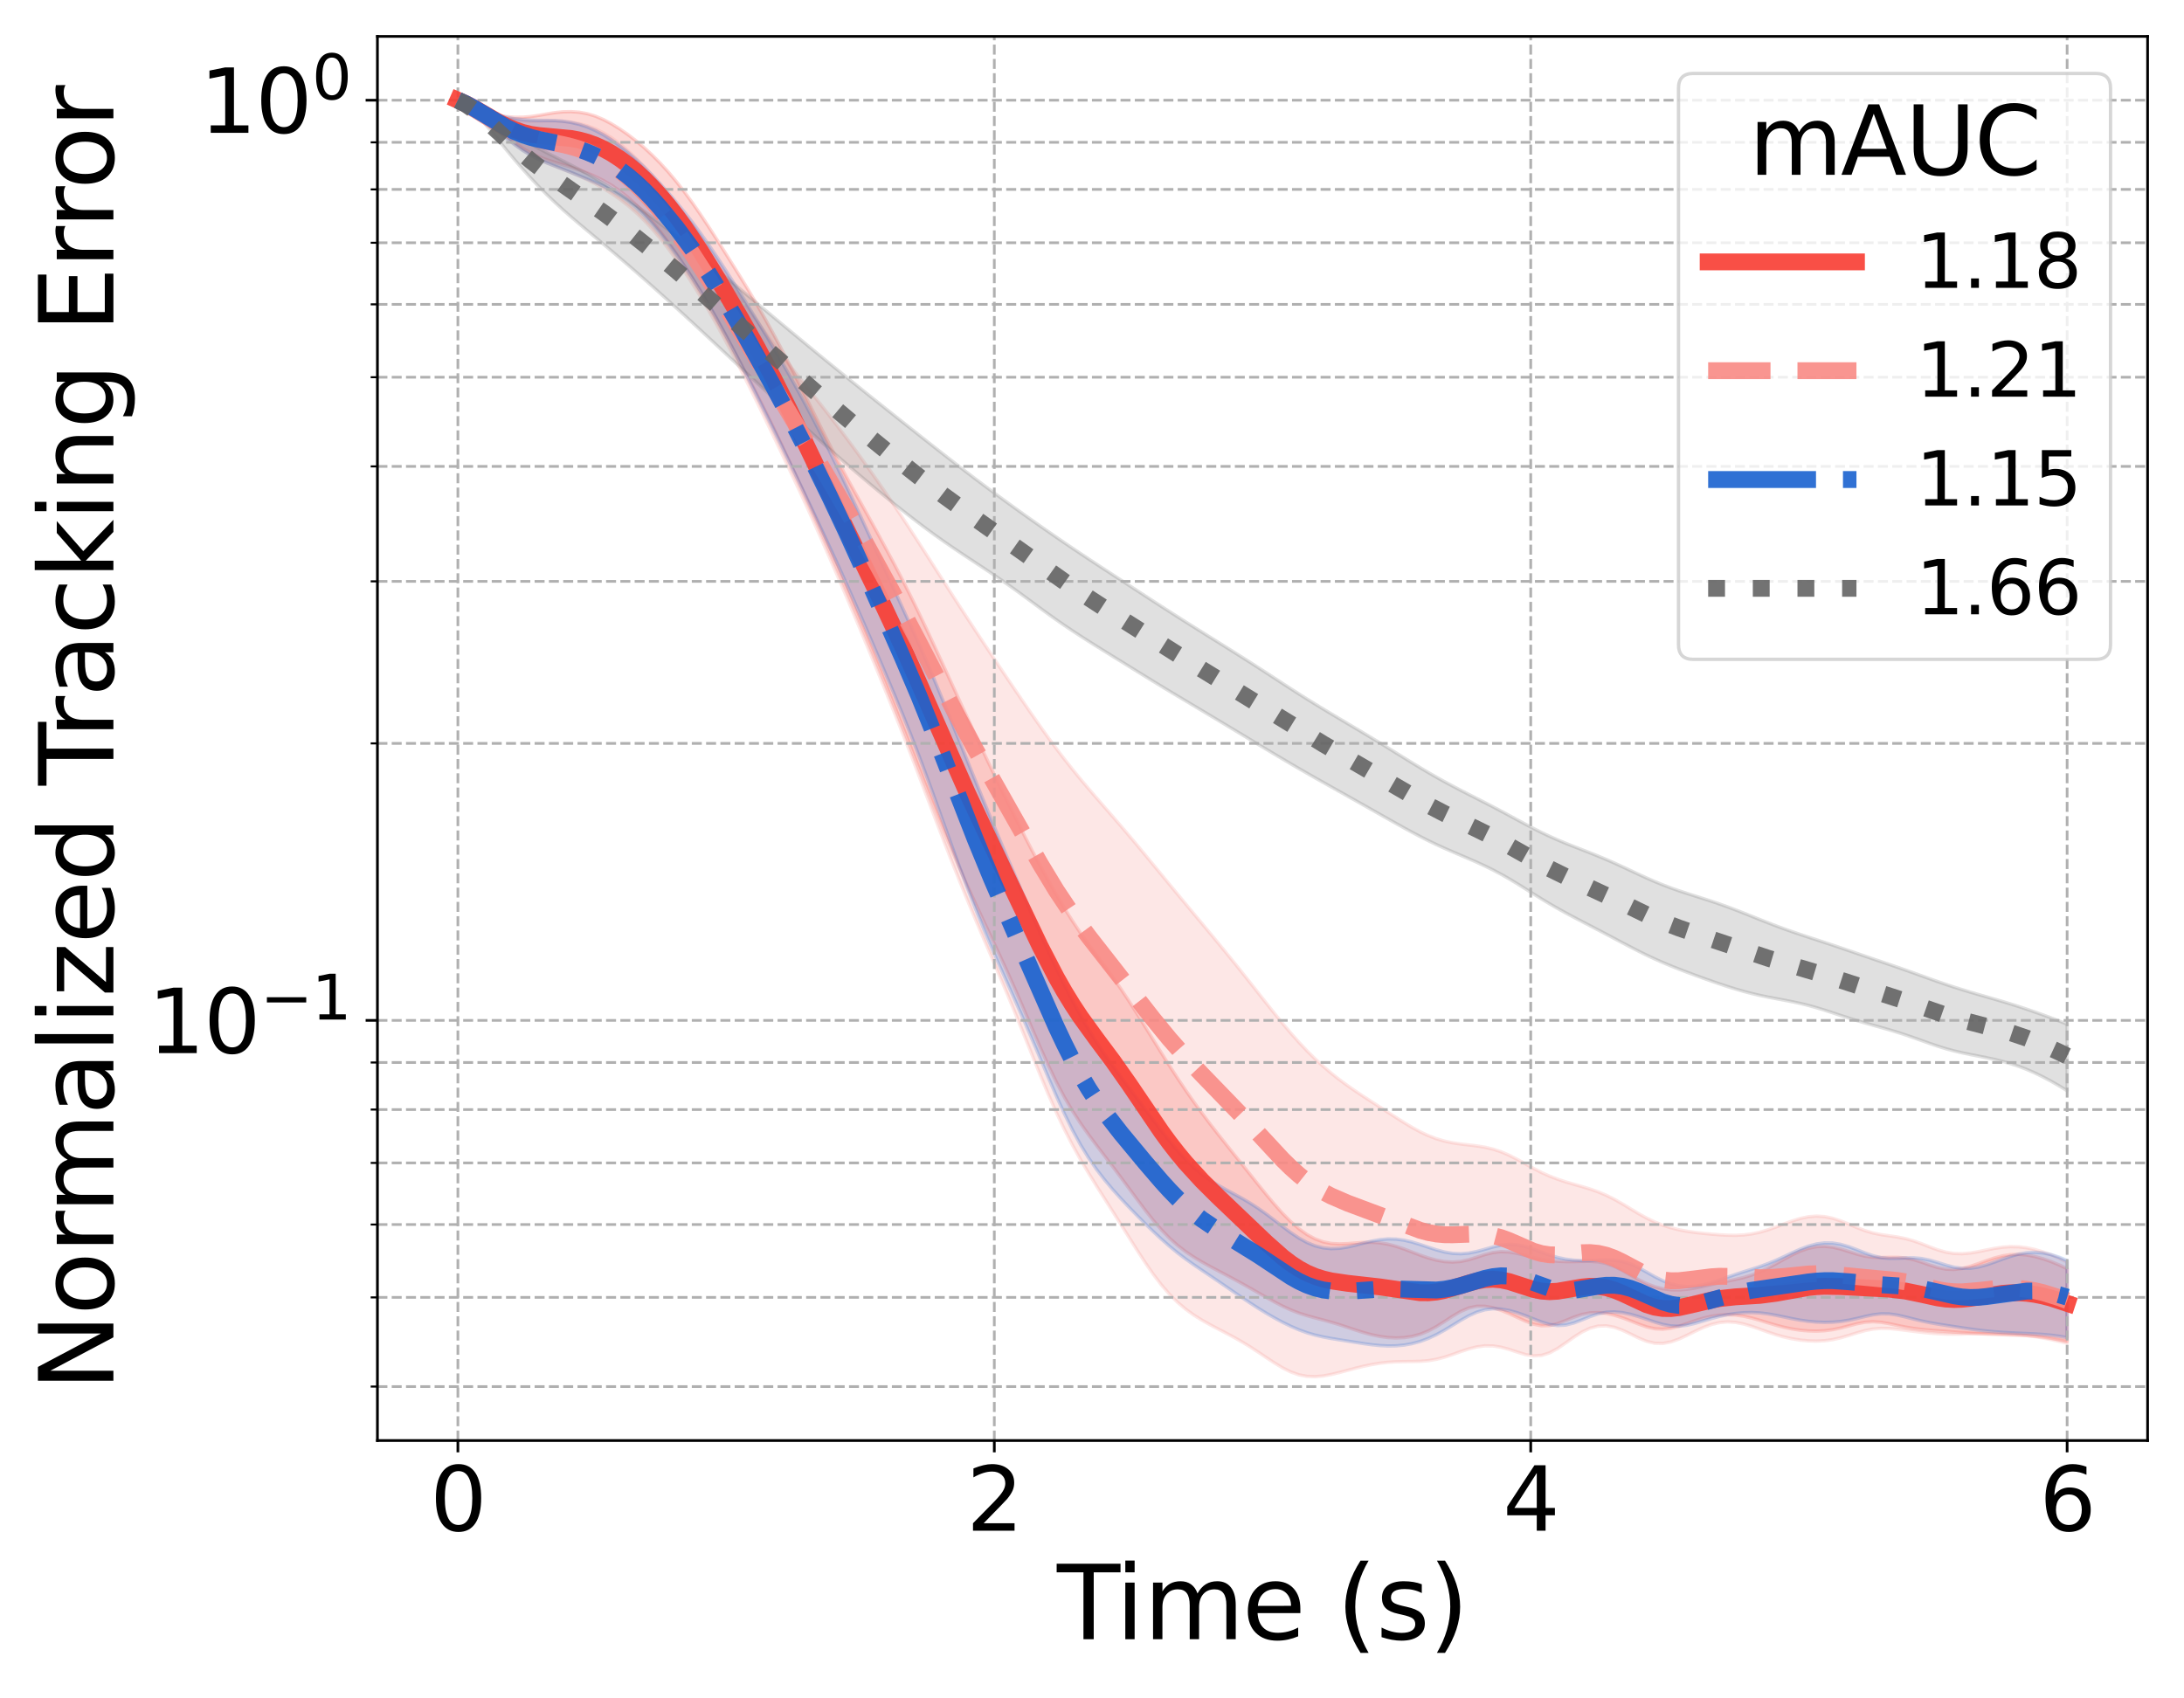 <?xml version="1.0" encoding="utf-8" standalone="no"?>
<!DOCTYPE svg PUBLIC "-//W3C//DTD SVG 1.1//EN"
  "http://www.w3.org/Graphics/SVG/1.1/DTD/svg11.dtd">
<svg xmlns:xlink="http://www.w3.org/1999/xlink" width="648pt" height="504pt" viewBox="0 0 648 504" xmlns="http://www.w3.org/2000/svg" version="1.1">
 <defs>
  <style type="text/css">*{stroke-linejoin: round; stroke-linecap: butt}</style>
 </defs>
 <g id="figure_1">
  <g id="patch_1">
   <path d="M 0 504 
L 648 504 
L 648 0 
L 0 0 
z
" style="fill: #ffffff"/>
  </g>
  <g id="axes_1">
   <g id="patch_2">
    <path d="M 111.984 427.48 
L 637.2 427.48 
L 637.2 10.8 
L 111.984 10.8 
z
" style="fill: #ffffff"/>
   </g>
   <g id="FillBetweenPolyCollection_1">
    <defs>
     <path id="m898e8368ec" d="M 135.858 -474.26 
L 135.858 -474.26 
L 138.257 -472.994 
L 140.656 -471.458 
L 143.056 -469.678 
L 145.455 -467.72 
L 147.854 -465.667 
L 150.254 -463.636 
L 152.653 -461.726 
L 155.052 -460.027 
L 157.452 -458.609 
L 159.851 -457.49 
L 162.25 -456.594 
L 164.65 -455.839 
L 167.049 -455.11 
L 169.448 -454.366 
L 171.848 -453.571 
L 174.247 -452.668 
L 176.646 -451.624 
L 179.046 -450.423 
L 181.445 -449.028 
L 183.844 -447.391 
L 186.244 -445.5 
L 188.643 -443.341 
L 191.042 -440.919 
L 193.442 -438.244 
L 195.841 -435.327 
L 198.241 -432.176 
L 200.64 -428.808 
L 203.039 -425.247 
L 205.439 -421.499 
L 207.838 -417.572 
L 210.237 -413.485 
L 212.637 -409.257 
L 215.036 -404.917 
L 217.435 -400.499 
L 219.835 -396.027 
L 222.234 -391.48 
L 224.633 -386.83 
L 227.033 -382.069 
L 229.432 -377.187 
L 231.831 -372.18 
L 234.231 -367.062 
L 236.63 -361.849 
L 239.029 -356.566 
L 241.429 -351.23 
L 243.828 -345.846 
L 246.227 -340.41 
L 248.627 -334.915 
L 251.026 -329.349 
L 253.425 -323.706 
L 255.825 -317.996 
L 258.224 -312.206 
L 260.623 -306.341 
L 263.023 -300.412 
L 265.422 -294.432 
L 267.821 -288.4 
L 270.221 -282.312 
L 272.62 -276.185 
L 275.019 -270.057 
L 277.419 -263.976 
L 279.818 -257.999 
L 282.217 -252.178 
L 284.617 -246.551 
L 287.016 -241.128 
L 289.415 -235.876 
L 291.815 -230.74 
L 294.214 -225.65 
L 296.613 -220.528 
L 299.013 -215.303 
L 301.412 -209.928 
L 303.812 -204.405 
L 306.211 -198.8 
L 308.61 -193.245 
L 311.01 -187.903 
L 313.409 -182.919 
L 315.808 -178.38 
L 318.208 -174.3 
L 320.607 -170.622 
L 323.006 -167.238 
L 325.406 -164.015 
L 327.805 -160.869 
L 330.204 -157.726 
L 332.604 -154.537 
L 335.003 -151.294 
L 337.402 -148.038 
L 339.802 -144.848 
L 342.201 -141.819 
L 344.6 -139.041 
L 347 -136.57 
L 349.399 -134.421 
L 351.798 -132.567 
L 354.198 -130.953 
L 356.597 -129.513 
L 358.996 -128.18 
L 361.396 -126.9 
L 363.795 -125.632 
L 366.194 -124.349 
L 368.594 -123.037 
L 370.993 -121.691 
L 373.392 -120.32 
L 375.792 -118.947 
L 378.191 -117.613 
L 380.59 -116.37 
L 382.99 -115.269 
L 385.389 -114.339 
L 387.788 -113.57 
L 390.188 -112.911 
L 392.587 -112.287 
L 394.986 -111.629 
L 397.386 -110.901 
L 399.785 -110.114 
L 402.185 -109.312 
L 404.584 -108.557 
L 406.983 -107.907 
L 409.383 -107.405 
L 411.782 -107.081 
L 414.181 -106.957 
L 416.581 -107.057 
L 418.98 -107.411 
L 421.379 -108.059 
L 423.779 -109.03 
L 426.178 -110.31 
L 428.577 -111.821 
L 430.977 -113.399 
L 433.376 -114.816 
L 435.775 -115.847 
L 438.175 -116.359 
L 440.574 -116.354 
L 442.973 -115.921 
L 445.373 -115.165 
L 447.772 -114.181 
L 450.171 -113.066 
L 452.571 -111.959 
L 454.97 -111.061 
L 457.369 -110.584 
L 459.769 -110.649 
L 462.168 -111.225 
L 464.567 -112.133 
L 466.967 -113.116 
L 469.366 -113.928 
L 471.765 -114.406 
L 474.165 -114.5 
L 476.564 -114.243 
L 478.963 -113.705 
L 481.363 -112.949 
L 483.762 -112.043 
L 486.161 -111.087 
L 488.561 -110.242 
L 490.96 -109.69 
L 493.359 -109.553 
L 495.759 -109.84 
L 498.158 -110.459 
L 500.558 -111.26 
L 502.957 -112.09 
L 505.356 -112.826 
L 507.756 -113.391 
L 510.155 -113.743 
L 512.554 -113.864 
L 514.954 -113.75 
L 517.353 -113.408 
L 519.752 -112.87 
L 522.152 -112.193 
L 524.551 -111.456 
L 526.95 -110.743 
L 529.35 -110.118 
L 531.749 -109.618 
L 534.148 -109.259 
L 536.548 -109.045 
L 538.947 -108.986 
L 541.346 -109.103 
L 543.746 -109.415 
L 546.145 -109.916 
L 548.544 -110.542 
L 550.944 -111.165 
L 553.343 -111.62 
L 555.742 -111.777 
L 558.142 -111.607 
L 560.541 -111.198 
L 562.94 -110.685 
L 565.34 -110.193 
L 567.739 -109.791 
L 570.138 -109.496 
L 572.538 -109.279 
L 574.937 -109.095 
L 577.336 -108.916 
L 579.736 -108.737 
L 582.135 -108.565 
L 584.534 -108.404 
L 586.934 -108.255 
L 589.333 -108.121 
L 591.732 -108.008 
L 594.132 -107.919 
L 596.531 -107.846 
L 598.931 -107.77 
L 601.33 -107.659 
L 603.729 -107.481 
L 606.129 -107.213 
L 608.528 -106.851 
L 610.927 -106.412 
L 613.327 -105.923 
L 613.327 -127.522 
L 613.327 -127.522 
L 610.927 -128.645 
L 608.528 -129.64 
L 606.129 -130.478 
L 603.729 -131.135 
L 601.33 -131.577 
L 598.931 -131.768 
L 596.531 -131.681 
L 594.132 -131.31 
L 591.732 -130.686 
L 589.333 -129.882 
L 586.934 -129.005 
L 584.534 -128.191 
L 582.135 -127.577 
L 579.736 -127.284 
L 577.336 -127.381 
L 574.937 -127.862 
L 572.538 -128.619 
L 570.138 -129.466 
L 567.739 -130.203 
L 565.34 -130.69 
L 562.94 -130.894 
L 560.541 -130.887 
L 558.142 -130.826 
L 555.742 -130.896 
L 553.343 -131.233 
L 550.944 -131.842 
L 548.544 -132.605 
L 546.145 -133.347 
L 543.746 -133.904 
L 541.346 -134.159 
L 538.947 -134.05 
L 536.548 -133.563 
L 534.148 -132.731 
L 531.749 -131.622 
L 529.35 -130.337 
L 526.95 -128.992 
L 524.551 -127.703 
L 522.152 -126.564 
L 519.752 -125.63 
L 517.353 -124.903 
L 514.954 -124.332 
L 512.554 -123.838 
L 510.155 -123.347 
L 507.756 -122.824 
L 505.356 -122.284 
L 502.957 -121.785 
L 500.558 -121.403 
L 498.158 -121.21 
L 495.759 -121.256 
L 493.359 -121.571 
L 490.96 -122.174 
L 488.561 -123.076 
L 486.161 -124.258 
L 483.762 -125.63 
L 481.363 -127.015 
L 478.963 -128.208 
L 476.564 -129.061 
L 474.165 -129.536 
L 471.765 -129.698 
L 469.366 -129.682 
L 466.967 -129.622 
L 464.567 -129.615 
L 462.168 -129.715 
L 459.769 -129.946 
L 457.369 -130.324 
L 454.97 -130.843 
L 452.571 -131.455 
L 450.171 -132.049 
L 447.772 -132.471 
L 445.373 -132.578 
L 442.973 -132.307 
L 440.574 -131.702 
L 438.175 -130.92 
L 435.775 -130.177 
L 433.376 -129.667 
L 430.977 -129.485 
L 428.577 -129.629 
L 426.178 -130.056 
L 423.779 -130.715 
L 421.379 -131.541 
L 418.98 -132.456 
L 416.581 -133.365 
L 414.181 -134.171 
L 411.782 -134.795 
L 409.383 -135.191 
L 406.983 -135.352 
L 404.584 -135.313 
L 402.185 -135.146 
L 399.785 -134.955 
L 397.386 -134.867 
L 394.986 -135.006 
L 392.587 -135.48 
L 390.188 -136.355 
L 387.788 -137.655 
L 385.389 -139.368 
L 382.99 -141.46 
L 380.59 -143.879 
L 378.191 -146.558 
L 375.792 -149.418 
L 373.392 -152.383 
L 370.993 -155.387 
L 368.594 -158.394 
L 366.194 -161.391 
L 363.795 -164.393 
L 361.396 -167.425 
L 358.996 -170.521 
L 356.597 -173.71 
L 354.198 -177.015 
L 351.798 -180.45 
L 349.399 -184.017 
L 347 -187.709 
L 344.6 -191.506 
L 342.201 -195.374 
L 339.802 -199.265 
L 337.402 -203.12 
L 335.003 -206.88 
L 332.604 -210.495 
L 330.204 -213.942 
L 327.805 -217.239 
L 325.406 -220.448 
L 323.006 -223.678 
L 320.607 -227.083 
L 318.208 -230.685 
L 315.808 -234.495 
L 313.409 -238.51 
L 311.01 -242.719 
L 308.61 -247.101 
L 306.211 -251.631 
L 303.812 -256.284 
L 301.412 -261.035 
L 299.013 -265.868 
L 296.613 -270.773 
L 294.214 -275.745 
L 291.815 -280.781 
L 289.415 -285.879 
L 287.016 -291.033 
L 284.617 -296.233 
L 282.217 -301.464 
L 279.818 -306.7 
L 277.419 -311.91 
L 275.019 -317.058 
L 272.62 -322.11 
L 270.221 -327.032 
L 267.821 -331.804 
L 265.422 -336.421 
L 263.023 -340.908 
L 260.623 -345.337 
L 258.224 -349.71 
L 255.825 -354.019 
L 253.425 -358.325 
L 251.026 -362.678 
L 248.627 -367.17 
L 246.227 -371.84 
L 243.828 -376.623 
L 241.429 -381.464 
L 239.029 -386.317 
L 236.63 -391.126 
L 234.231 -395.852 
L 231.831 -400.477 
L 229.432 -404.979 
L 227.033 -409.339 
L 224.633 -413.551 
L 222.234 -417.611 
L 219.835 -421.54 
L 217.435 -425.383 
L 215.036 -429.212 
L 212.637 -433.013 
L 210.237 -436.742 
L 207.838 -440.352 
L 205.439 -443.814 
L 203.039 -447.089 
L 200.64 -450.162 
L 198.241 -453.02 
L 195.841 -455.646 
L 193.442 -458.049 
L 191.042 -460.254 
L 188.643 -462.273 
L 186.244 -464.114 
L 183.844 -465.774 
L 181.445 -467.249 
L 179.046 -468.519 
L 176.646 -469.535 
L 174.247 -470.262 
L 171.848 -470.702 
L 169.448 -470.872 
L 167.049 -470.822 
L 164.65 -470.577 
L 162.25 -470.184 
L 159.851 -469.761 
L 157.452 -469.408 
L 155.052 -469.21 
L 152.653 -469.204 
L 150.254 -469.397 
L 147.854 -469.837 
L 145.455 -470.532 
L 143.056 -471.426 
L 140.656 -472.435 
L 138.257 -473.425 
L 135.858 -474.26 
z
" style="stroke: #f83c32; stroke-opacity: 0.2"/>
    </defs>
    <g clip-path="url(#pfcfb3aa2b4)">
     <use xlink:href="#m898e8368ec" x="0" y="504" style="fill: #f83c32; fill-opacity: 0.2; stroke: #f83c32; stroke-opacity: 0.2"/>
    </g>
   </g>
   <g id="FillBetweenPolyCollection_2">
    <defs>
     <path id="md98a153f04" d="M 135.858 -474.26 
L 135.858 -474.26 
L 138.257 -472.867 
L 140.656 -471.165 
L 143.056 -469.257 
L 145.455 -467.225 
L 147.854 -465.145 
L 150.254 -463.114 
L 152.653 -461.21 
L 155.052 -459.496 
L 157.452 -458.005 
L 159.851 -456.733 
L 162.25 -455.644 
L 164.65 -454.669 
L 167.049 -453.734 
L 169.448 -452.772 
L 171.848 -451.759 
L 174.247 -450.656 
L 176.646 -449.448 
L 179.046 -448.087 
L 181.445 -446.58 
L 183.844 -444.922 
L 186.244 -443.058 
L 188.643 -440.994 
L 191.042 -438.688 
L 193.442 -436.126 
L 195.841 -433.314 
L 198.241 -430.267 
L 200.64 -426.997 
L 203.039 -423.525 
L 205.439 -419.857 
L 207.838 -415.99 
L 210.237 -411.933 
L 212.637 -407.703 
L 215.036 -403.326 
L 217.435 -398.82 
L 219.835 -394.194 
L 222.234 -389.46 
L 224.633 -384.627 
L 227.033 -379.715 
L 229.432 -374.749 
L 231.831 -369.736 
L 234.231 -364.7 
L 236.63 -359.613 
L 239.029 -354.444 
L 241.429 -349.157 
L 243.828 -343.776 
L 246.227 -338.32 
L 248.627 -332.795 
L 251.026 -327.198 
L 253.425 -321.533 
L 255.825 -315.806 
L 258.224 -310.028 
L 260.623 -304.201 
L 263.023 -298.325 
L 265.422 -292.38 
L 267.821 -286.337 
L 270.221 -280.181 
L 272.62 -273.926 
L 275.019 -267.609 
L 277.419 -261.287 
L 279.818 -255.023 
L 282.217 -248.861 
L 284.617 -242.832 
L 287.016 -236.948 
L 289.415 -231.199 
L 291.815 -225.553 
L 294.214 -219.957 
L 296.613 -214.348 
L 299.013 -208.665 
L 301.412 -202.867 
L 303.812 -196.953 
L 306.211 -190.981 
L 308.61 -185.061 
L 311.01 -179.331 
L 313.409 -173.905 
L 315.808 -168.854 
L 318.208 -164.189 
L 320.607 -159.872 
L 323.006 -155.827 
L 325.406 -151.96 
L 327.805 -148.176 
L 330.204 -144.402 
L 332.604 -140.598 
L 335.003 -136.77 
L 337.402 -132.97 
L 339.802 -129.288 
L 342.201 -125.829 
L 344.6 -122.685 
L 347 -119.912 
L 349.399 -117.524 
L 351.798 -115.491 
L 354.198 -113.758 
L 356.597 -112.253 
L 358.996 -110.902 
L 361.396 -109.635 
L 363.795 -108.386 
L 366.194 -107.101 
L 368.594 -105.735 
L 370.993 -104.267 
L 373.392 -102.703 
L 375.792 -101.086 
L 378.191 -99.501 
L 380.59 -98.056 
L 382.99 -96.867 
L 385.389 -96.02 
L 387.788 -95.556 
L 390.188 -95.46 
L 392.587 -95.676 
L 394.986 -96.119 
L 397.386 -96.7 
L 399.785 -97.34 
L 402.185 -97.975 
L 404.584 -98.56 
L 406.983 -99.063 
L 409.383 -99.46 
L 411.782 -99.735 
L 414.181 -99.889 
L 416.581 -99.945 
L 418.98 -99.96 
L 421.379 -100.021 
L 423.779 -100.219 
L 426.178 -100.623 
L 428.577 -101.248 
L 430.977 -102.045 
L 433.376 -102.908 
L 435.775 -103.706 
L 438.175 -104.309 
L 440.574 -104.619 
L 442.973 -104.584 
L 445.373 -104.209 
L 447.772 -103.56 
L 450.171 -102.768 
L 452.571 -102.044 
L 454.97 -101.641 
L 457.369 -101.777 
L 459.769 -102.537 
L 462.168 -103.84 
L 464.567 -105.479 
L 466.967 -107.188 
L 469.366 -108.711 
L 471.765 -109.847 
L 474.165 -110.476 
L 476.564 -110.559 
L 478.963 -110.126 
L 481.363 -109.268 
L 483.762 -108.136 
L 486.161 -106.952 
L 488.561 -105.965 
L 490.96 -105.388 
L 493.359 -105.331 
L 495.759 -105.785 
L 498.158 -106.646 
L 500.558 -107.757 
L 502.957 -108.947 
L 505.356 -110.053 
L 507.756 -110.943 
L 510.155 -111.519 
L 512.554 -111.732 
L 514.954 -111.579 
L 517.353 -111.107 
L 519.752 -110.399 
L 522.152 -109.563 
L 524.551 -108.705 
L 526.95 -107.911 
L 529.35 -107.238 
L 531.749 -106.709 
L 534.148 -106.33 
L 536.548 -106.101 
L 538.947 -106.03 
L 541.346 -106.144 
L 543.746 -106.468 
L 546.145 -107.006 
L 548.544 -107.708 
L 550.944 -108.465 
L 553.343 -109.138 
L 555.742 -109.605 
L 558.142 -109.804 
L 560.541 -109.756 
L 562.94 -109.537 
L 565.34 -109.237 
L 567.739 -108.927 
L 570.138 -108.644 
L 572.538 -108.405 
L 574.937 -108.221 
L 577.336 -108.109 
L 579.736 -108.08 
L 582.135 -108.119 
L 584.534 -108.19 
L 586.934 -108.25 
L 589.333 -108.272 
L 591.732 -108.246 
L 594.132 -108.175 
L 596.531 -108.059 
L 598.931 -107.893 
L 601.33 -107.662 
L 603.729 -107.353 
L 606.129 -106.957 
L 608.528 -106.484 
L 610.927 -105.957 
L 613.327 -105.406 
L 613.327 -129.471 
L 613.327 -129.471 
L 610.927 -130.633 
L 608.528 -131.655 
L 606.129 -132.519 
L 603.729 -133.213 
L 601.33 -133.716 
L 598.931 -134.004 
L 596.531 -134.062 
L 594.132 -133.893 
L 591.732 -133.533 
L 589.333 -133.055 
L 586.934 -132.56 
L 584.534 -132.16 
L 582.135 -131.962 
L 579.736 -132.04 
L 577.336 -132.429 
L 574.937 -133.105 
L 572.538 -133.983 
L 570.138 -134.923 
L 567.739 -135.777 
L 565.34 -136.447 
L 562.94 -136.919 
L 560.541 -137.266 
L 558.142 -137.616 
L 555.742 -138.103 
L 553.343 -138.808 
L 550.944 -139.717 
L 548.544 -140.731 
L 546.145 -141.701 
L 543.746 -142.484 
L 541.346 -142.976 
L 538.947 -143.125 
L 536.548 -142.927 
L 534.148 -142.42 
L 531.749 -141.679 
L 529.35 -140.8 
L 526.95 -139.888 
L 524.551 -139.044 
L 522.152 -138.345 
L 519.752 -137.838 
L 517.353 -137.536 
L 514.954 -137.419 
L 512.554 -137.45 
L 510.155 -137.58 
L 507.756 -137.77 
L 505.356 -138.001 
L 502.957 -138.275 
L 500.558 -138.617 
L 498.158 -139.064 
L 495.759 -139.654 
L 493.359 -140.42 
L 490.96 -141.381 
L 488.561 -142.538 
L 486.161 -143.867 
L 483.762 -145.304 
L 481.363 -146.754 
L 478.963 -148.115 
L 476.564 -149.313 
L 474.165 -150.32 
L 471.765 -151.16 
L 469.366 -151.887 
L 466.967 -152.568 
L 464.567 -153.271 
L 462.168 -154.059 
L 459.769 -154.979 
L 457.369 -156.059 
L 454.97 -157.289 
L 452.571 -158.619 
L 450.171 -159.952 
L 447.772 -161.178 
L 445.373 -162.208 
L 442.973 -162.998 
L 440.574 -163.56 
L 438.175 -163.946 
L 435.775 -164.234 
L 433.376 -164.516 
L 430.977 -164.874 
L 428.577 -165.381 
L 426.178 -166.083 
L 423.779 -167.002 
L 421.379 -168.132 
L 418.98 -169.44 
L 416.581 -170.878 
L 414.181 -172.393 
L 411.782 -173.941 
L 409.383 -175.494 
L 406.983 -177.046 
L 404.584 -178.609 
L 402.185 -180.207 
L 399.785 -181.873 
L 397.386 -183.638 
L 394.986 -185.531 
L 392.587 -187.574 
L 390.188 -189.781 
L 387.788 -192.159 
L 385.389 -194.707 
L 382.99 -197.412 
L 380.59 -200.253 
L 378.191 -203.199 
L 375.792 -206.213 
L 373.392 -209.259 
L 370.993 -212.304 
L 368.594 -215.328 
L 366.194 -218.319 
L 363.795 -221.274 
L 361.396 -224.197 
L 358.996 -227.096 
L 356.597 -229.981 
L 354.198 -232.861 
L 351.798 -235.744 
L 349.399 -238.635 
L 347 -241.538 
L 344.6 -244.451 
L 342.201 -247.369 
L 339.802 -250.28 
L 337.402 -253.17 
L 335.003 -256.026 
L 332.604 -258.844 
L 330.204 -261.624 
L 327.805 -264.381 
L 325.406 -267.139 
L 323.006 -269.924 
L 320.607 -272.768 
L 318.208 -275.696 
L 315.808 -278.727 
L 313.409 -281.869 
L 311.01 -285.121 
L 308.61 -288.471 
L 306.211 -291.901 
L 303.812 -295.39 
L 301.412 -298.916 
L 299.013 -302.469 
L 296.613 -306.04 
L 294.214 -309.63 
L 291.815 -313.243 
L 289.415 -316.881 
L 287.016 -320.548 
L 284.617 -324.242 
L 282.217 -327.961 
L 279.818 -331.699 
L 277.419 -335.447 
L 275.019 -339.195 
L 272.62 -342.927 
L 270.221 -346.626 
L 267.821 -350.277 
L 265.422 -353.869 
L 263.023 -357.397 
L 260.623 -360.863 
L 258.224 -364.276 
L 255.825 -367.633 
L 253.425 -370.931 
L 251.026 -374.17 
L 248.627 -377.352 
L 246.227 -380.48 
L 243.828 -383.559 
L 241.429 -386.605 
L 239.029 -389.627 
L 236.63 -392.631 
L 234.231 -395.666 
L 231.831 -398.78 
L 229.432 -401.995 
L 227.033 -405.299 
L 224.633 -408.691 
L 222.234 -412.153 
L 219.835 -415.667 
L 217.435 -419.212 
L 215.036 -422.771 
L 212.637 -426.338 
L 210.237 -429.893 
L 207.838 -433.391 
L 205.439 -436.79 
L 203.039 -440.071 
L 200.64 -443.244 
L 198.241 -446.306 
L 195.841 -449.24 
L 193.442 -452.025 
L 191.042 -454.645 
L 188.643 -457.088 
L 186.244 -459.339 
L 183.844 -461.354 
L 181.445 -463.107 
L 179.046 -464.581 
L 176.646 -465.769 
L 174.247 -466.668 
L 171.848 -467.32 
L 169.448 -467.762 
L 167.049 -468.019 
L 164.65 -468.13 
L 162.25 -468.126 
L 159.851 -468.073 
L 157.452 -468.042 
L 155.052 -468.106 
L 152.653 -468.308 
L 150.254 -468.698 
L 147.854 -469.311 
L 145.455 -470.162 
L 143.056 -471.19 
L 140.656 -472.306 
L 138.257 -473.377 
L 135.858 -474.26 
z
" style="stroke: #f88a84; stroke-opacity: 0.2"/>
    </defs>
    <g clip-path="url(#pfcfb3aa2b4)">
     <use xlink:href="#md98a153f04" x="0" y="504" style="fill: #f88a84; fill-opacity: 0.2; stroke: #f88a84; stroke-opacity: 0.2"/>
    </g>
   </g>
   <g id="FillBetweenPolyCollection_3">
    <defs>
     <path id="me3652b9636" d="M 135.858 -474.26 
L 135.858 -474.26 
L 138.257 -472.911 
L 140.656 -471.221 
L 143.056 -469.258 
L 145.455 -467.159 
L 147.854 -465.04 
L 150.254 -462.983 
L 152.653 -461.087 
L 155.052 -459.373 
L 157.452 -457.915 
L 159.851 -456.696 
L 162.25 -455.668 
L 164.65 -454.73 
L 167.049 -453.788 
L 169.448 -452.826 
L 171.848 -451.853 
L 174.247 -450.877 
L 176.646 -449.864 
L 179.046 -448.761 
L 181.445 -447.519 
L 183.844 -446.118 
L 186.244 -444.44 
L 188.643 -442.469 
L 191.042 -440.201 
L 193.442 -437.648 
L 195.841 -434.833 
L 198.241 -431.774 
L 200.64 -428.51 
L 203.039 -425.075 
L 205.439 -421.456 
L 207.838 -417.661 
L 210.237 -413.681 
L 212.637 -409.492 
L 215.036 -405.112 
L 217.435 -400.577 
L 219.835 -395.923 
L 222.234 -391.177 
L 224.633 -386.37 
L 227.033 -381.534 
L 229.432 -376.684 
L 231.831 -371.777 
L 234.231 -366.827 
L 236.63 -361.861 
L 239.029 -356.886 
L 241.429 -351.828 
L 243.828 -346.703 
L 246.227 -341.528 
L 248.627 -336.314 
L 251.026 -331.02 
L 253.425 -325.632 
L 255.825 -320.178 
L 258.224 -314.662 
L 260.623 -309.084 
L 263.023 -303.453 
L 265.422 -297.771 
L 267.821 -291.983 
L 270.221 -286.011 
L 272.62 -279.828 
L 275.019 -273.427 
L 277.419 -266.846 
L 279.818 -260.163 
L 282.217 -253.484 
L 284.617 -246.908 
L 287.016 -240.518 
L 289.415 -234.365 
L 291.815 -228.466 
L 294.214 -222.804 
L 296.613 -217.333 
L 299.013 -211.979 
L 301.412 -206.608 
L 303.812 -201.171 
L 306.211 -195.629 
L 308.61 -189.993 
L 311.01 -184.333 
L 313.409 -178.784 
L 315.808 -173.508 
L 318.208 -168.639 
L 320.607 -164.253 
L 323.006 -160.353 
L 325.406 -156.89 
L 327.805 -153.781 
L 330.204 -150.936 
L 332.604 -148.271 
L 335.003 -145.722 
L 337.402 -143.25 
L 339.802 -140.842 
L 342.201 -138.506 
L 344.6 -136.268 
L 347 -134.158 
L 349.399 -132.196 
L 351.798 -130.378 
L 354.198 -128.676 
L 356.597 -127.044 
L 358.996 -125.434 
L 361.396 -123.812 
L 363.795 -122.168 
L 366.194 -120.513 
L 368.594 -118.87 
L 370.993 -117.266 
L 373.392 -115.723 
L 375.792 -114.255 
L 378.191 -112.873 
L 380.59 -111.587 
L 382.99 -110.413 
L 385.389 -109.378 
L 387.788 -108.506 
L 390.188 -107.805 
L 392.587 -107.253 
L 394.986 -106.808 
L 397.386 -106.416 
L 399.785 -106.037 
L 402.185 -105.655 
L 404.584 -105.282 
L 406.983 -104.951 
L 409.383 -104.704 
L 411.782 -104.581 
L 414.181 -104.618 
L 416.581 -104.841 
L 418.98 -105.273 
L 421.379 -105.928 
L 423.779 -106.815 
L 426.178 -107.931 
L 428.577 -109.247 
L 430.977 -110.698 
L 433.376 -112.171 
L 435.775 -113.524 
L 438.175 -114.609 
L 440.574 -115.321 
L 442.973 -115.622 
L 445.373 -115.537 
L 447.772 -115.123 
L 450.171 -114.451 
L 452.571 -113.591 
L 454.97 -112.631 
L 457.369 -111.7 
L 459.769 -110.974 
L 462.168 -110.636 
L 464.567 -110.791 
L 466.967 -111.405 
L 469.366 -112.317 
L 471.765 -113.292 
L 474.165 -114.099 
L 476.564 -114.586 
L 478.963 -114.7 
L 481.363 -114.477 
L 483.762 -113.985 
L 486.161 -113.301 
L 488.561 -112.499 
L 490.96 -111.677 
L 493.359 -110.97 
L 495.759 -110.527 
L 498.158 -110.448 
L 500.558 -110.737 
L 502.957 -111.304 
L 505.356 -112.01 
L 507.756 -112.724 
L 510.155 -113.355 
L 512.554 -113.863 
L 514.954 -114.231 
L 517.353 -114.451 
L 519.752 -114.507 
L 522.152 -114.388 
L 524.551 -114.099 
L 526.95 -113.674 
L 529.35 -113.176 
L 531.749 -112.676 
L 534.148 -112.235 
L 536.548 -111.894 
L 538.947 -111.672 
L 541.346 -111.583 
L 543.746 -111.637 
L 546.145 -111.851 
L 548.544 -112.23 
L 550.944 -112.748 
L 553.343 -113.327 
L 555.742 -113.835 
L 558.142 -114.12 
L 560.541 -114.084 
L 562.94 -113.741 
L 565.34 -113.197 
L 567.739 -112.583 
L 570.138 -112.001 
L 572.538 -111.501 
L 574.937 -111.081 
L 577.336 -110.706 
L 579.736 -110.339 
L 582.135 -109.968 
L 584.534 -109.612 
L 586.934 -109.294 
L 589.333 -109.026 
L 591.732 -108.807 
L 594.132 -108.631 
L 596.531 -108.492 
L 598.931 -108.381 
L 601.33 -108.28 
L 603.729 -108.165 
L 606.129 -108.007 
L 608.528 -107.781 
L 610.927 -107.474 
L 613.327 -107.086 
L 613.327 -129.93 
L 613.327 -129.93 
L 610.927 -130.94 
L 608.528 -131.708 
L 606.129 -132.194 
L 603.729 -132.376 
L 601.33 -132.249 
L 598.931 -131.832 
L 596.531 -131.172 
L 594.132 -130.348 
L 591.732 -129.463 
L 589.333 -128.637 
L 586.934 -127.99 
L 584.534 -127.625 
L 582.135 -127.614 
L 579.736 -127.964 
L 577.336 -128.601 
L 574.937 -129.363 
L 572.538 -130.059 
L 570.138 -130.539 
L 567.739 -130.743 
L 565.34 -130.716 
L 562.94 -130.592 
L 560.541 -130.561 
L 558.142 -130.797 
L 555.742 -131.367 
L 553.343 -132.204 
L 550.944 -133.155 
L 548.544 -134.048 
L 546.145 -134.74 
L 543.746 -135.132 
L 541.346 -135.172 
L 538.947 -134.853 
L 536.548 -134.208 
L 534.148 -133.307 
L 531.749 -132.241 
L 529.35 -131.113 
L 526.95 -130.018 
L 524.551 -129.022 
L 522.152 -128.147 
L 519.752 -127.364 
L 517.353 -126.612 
L 514.954 -125.832 
L 512.554 -125 
L 510.155 -124.143 
L 507.756 -123.339 
L 505.356 -122.689 
L 502.957 -122.287 
L 500.558 -122.192 
L 498.158 -122.434 
L 495.759 -123.022 
L 493.359 -123.946 
L 490.96 -125.151 
L 488.561 -126.508 
L 486.161 -127.826 
L 483.762 -128.911 
L 481.363 -129.642 
L 478.963 -130.005 
L 476.564 -130.08 
L 474.165 -130.006 
L 471.765 -129.917 
L 469.366 -129.911 
L 466.967 -130.042 
L 464.567 -130.343 
L 462.168 -130.839 
L 459.769 -131.535 
L 457.369 -132.39 
L 454.97 -133.293 
L 452.571 -134.082 
L 450.171 -134.596 
L 447.772 -134.739 
L 445.373 -134.501 
L 442.973 -133.964 
L 440.574 -133.279 
L 438.175 -132.623 
L 435.775 -132.148 
L 433.376 -131.953 
L 430.977 -132.067 
L 428.577 -132.471 
L 426.178 -133.106 
L 423.779 -133.884 
L 421.379 -134.693 
L 418.98 -135.424 
L 416.581 -135.98 
L 414.181 -136.295 
L 411.782 -136.34 
L 409.383 -136.123 
L 406.983 -135.688 
L 404.584 -135.112 
L 402.185 -134.491 
L 399.785 -133.937 
L 397.386 -133.562 
L 394.986 -133.458 
L 392.587 -133.693 
L 390.188 -134.301 
L 387.788 -135.283 
L 385.389 -136.607 
L 382.99 -138.21 
L 380.59 -139.996 
L 378.191 -141.853 
L 375.792 -143.674 
L 373.392 -145.381 
L 370.993 -146.937 
L 368.594 -148.348 
L 366.194 -149.661 
L 363.795 -150.95 
L 361.396 -152.304 
L 358.996 -153.815 
L 356.597 -155.56 
L 354.198 -157.587 
L 351.798 -159.916 
L 349.399 -162.531 
L 347 -165.39 
L 344.6 -168.433 
L 342.201 -171.587 
L 339.802 -174.789 
L 337.402 -177.992 
L 335.003 -181.184 
L 332.604 -184.387 
L 330.204 -187.65 
L 327.805 -191.043 
L 325.406 -194.635 
L 323.006 -198.483 
L 320.607 -202.619 
L 318.208 -207.049 
L 315.808 -211.756 
L 313.409 -216.704 
L 311.01 -221.85 
L 308.61 -227.148 
L 306.211 -232.556 
L 303.812 -238.043 
L 301.412 -243.592 
L 299.013 -249.196 
L 296.613 -254.848 
L 294.214 -260.586 
L 291.815 -266.409 
L 289.415 -272.3 
L 287.016 -278.239 
L 284.617 -284.196 
L 282.217 -290.136 
L 279.818 -296.02 
L 277.419 -301.807 
L 275.019 -307.454 
L 272.62 -312.945 
L 270.221 -318.287 
L 267.821 -323.532 
L 265.422 -328.772 
L 263.023 -334.008 
L 260.623 -339.26 
L 258.224 -344.505 
L 255.825 -349.716 
L 253.425 -354.877 
L 251.026 -359.974 
L 248.627 -364.972 
L 246.227 -369.871 
L 243.828 -374.669 
L 241.429 -379.33 
L 239.029 -383.869 
L 236.63 -388.287 
L 234.231 -392.604 
L 231.831 -396.823 
L 229.432 -400.914 
L 227.033 -404.899 
L 224.633 -408.854 
L 222.234 -412.773 
L 219.835 -416.657 
L 217.435 -420.486 
L 215.036 -424.233 
L 212.637 -427.88 
L 210.237 -431.404 
L 207.838 -434.795 
L 205.439 -438.038 
L 203.039 -441.101 
L 200.64 -444.018 
L 198.241 -446.829 
L 195.841 -449.52 
L 193.442 -452.088 
L 191.042 -454.504 
L 188.643 -456.747 
L 186.244 -458.827 
L 183.844 -460.737 
L 181.445 -462.461 
L 179.046 -463.982 
L 176.646 -465.271 
L 174.247 -466.295 
L 171.848 -467.081 
L 169.448 -467.655 
L 167.049 -468.033 
L 164.65 -468.227 
L 162.25 -468.268 
L 159.851 -468.28 
L 157.452 -468.334 
L 155.052 -468.483 
L 152.653 -468.771 
L 150.254 -469.212 
L 147.854 -469.834 
L 145.455 -470.636 
L 143.056 -471.569 
L 140.656 -472.515 
L 138.257 -473.436 
L 135.858 -474.26 
z
" style="stroke: #1a62cf; stroke-opacity: 0.2"/>
    </defs>
    <g clip-path="url(#pfcfb3aa2b4)">
     <use xlink:href="#me3652b9636" x="0" y="504" style="fill: #1a62cf; fill-opacity: 0.2; stroke: #1a62cf; stroke-opacity: 0.2"/>
    </g>
   </g>
   <g id="FillBetweenPolyCollection_4">
    <defs>
     <path id="mf6a823ad08" d="M 135.858 -474.26 
L 135.858 -474.26 
L 138.257 -472.762 
L 140.656 -470.717 
L 143.056 -468.235 
L 145.455 -465.439 
L 147.854 -462.479 
L 150.254 -459.51 
L 152.653 -456.62 
L 155.052 -453.844 
L 157.452 -451.191 
L 159.851 -448.646 
L 162.25 -446.227 
L 164.65 -443.928 
L 167.049 -441.727 
L 169.448 -439.618 
L 171.848 -437.57 
L 174.247 -435.561 
L 176.646 -433.561 
L 179.046 -431.553 
L 181.445 -429.529 
L 183.844 -427.487 
L 186.244 -425.425 
L 188.643 -423.343 
L 191.042 -421.242 
L 193.442 -419.122 
L 195.841 -416.982 
L 198.241 -414.823 
L 200.64 -412.647 
L 203.039 -410.454 
L 205.439 -408.246 
L 207.838 -406.025 
L 210.237 -403.794 
L 212.637 -401.557 
L 215.036 -399.315 
L 217.435 -397.072 
L 219.835 -394.83 
L 222.234 -392.592 
L 224.633 -390.359 
L 227.033 -388.133 
L 229.432 -385.914 
L 231.831 -383.703 
L 234.231 -381.499 
L 236.63 -379.305 
L 239.029 -377.121 
L 241.429 -374.947 
L 243.828 -372.788 
L 246.227 -370.646 
L 248.627 -368.524 
L 251.026 -366.424 
L 253.425 -364.35 
L 255.825 -362.303 
L 258.224 -360.282 
L 260.623 -358.29 
L 263.023 -356.324 
L 265.422 -354.386 
L 267.821 -352.476 
L 270.221 -350.597 
L 272.62 -348.754 
L 275.019 -346.951 
L 277.419 -345.195 
L 279.818 -343.486 
L 282.217 -341.823 
L 284.617 -340.199 
L 287.016 -338.602 
L 289.415 -337.019 
L 291.815 -335.435 
L 294.214 -333.835 
L 296.613 -332.206 
L 299.013 -330.538 
L 301.412 -328.829 
L 303.812 -327.082 
L 306.211 -325.309 
L 308.61 -323.535 
L 311.01 -321.786 
L 313.409 -320.076 
L 315.808 -318.414 
L 318.208 -316.8 
L 320.607 -315.231 
L 323.006 -313.697 
L 325.406 -312.189 
L 327.805 -310.696 
L 330.204 -309.21 
L 332.604 -307.724 
L 335.003 -306.238 
L 337.402 -304.752 
L 339.802 -303.271 
L 342.201 -301.798 
L 344.6 -300.336 
L 347 -298.885 
L 349.399 -297.443 
L 351.798 -296.008 
L 354.198 -294.576 
L 356.597 -293.143 
L 358.996 -291.708 
L 361.396 -290.27 
L 363.795 -288.829 
L 366.194 -287.386 
L 368.594 -285.941 
L 370.993 -284.496 
L 373.392 -283.051 
L 375.792 -281.609 
L 378.191 -280.172 
L 380.59 -278.744 
L 382.99 -277.328 
L 385.389 -275.929 
L 387.788 -274.547 
L 390.188 -273.18 
L 392.587 -271.825 
L 394.986 -270.477 
L 397.386 -269.132 
L 399.785 -267.786 
L 402.185 -266.436 
L 404.584 -265.082 
L 406.983 -263.724 
L 409.383 -262.365 
L 411.782 -261.007 
L 414.181 -259.656 
L 416.581 -258.321 
L 418.98 -257.013 
L 421.379 -255.745 
L 423.779 -254.529 
L 426.178 -253.373 
L 428.577 -252.275 
L 430.977 -251.224 
L 433.376 -250.201 
L 435.775 -249.178 
L 438.175 -248.126 
L 440.574 -247.018 
L 442.973 -245.833 
L 445.373 -244.56 
L 447.772 -243.197 
L 450.171 -241.756 
L 452.571 -240.257 
L 454.97 -238.739 
L 457.369 -237.242 
L 459.769 -235.795 
L 462.168 -234.409 
L 464.567 -233.082 
L 466.967 -231.8 
L 469.366 -230.543 
L 471.765 -229.294 
L 474.165 -228.041 
L 476.564 -226.778 
L 478.963 -225.507 
L 481.363 -224.234 
L 483.762 -222.973 
L 486.161 -221.741 
L 488.561 -220.557 
L 490.96 -219.432 
L 493.359 -218.369 
L 495.759 -217.364 
L 498.158 -216.406 
L 500.558 -215.486 
L 502.957 -214.593 
L 505.356 -213.722 
L 507.756 -212.871 
L 510.155 -212.043 
L 512.554 -211.247 
L 514.954 -210.496 
L 517.353 -209.801 
L 519.752 -209.173 
L 522.152 -208.613 
L 524.551 -208.113 
L 526.95 -207.653 
L 529.35 -207.206 
L 531.749 -206.74 
L 534.148 -206.225 
L 536.548 -205.638 
L 538.947 -204.972 
L 541.346 -204.236 
L 543.746 -203.455 
L 546.145 -202.662 
L 548.544 -201.886 
L 550.944 -201.145 
L 553.343 -200.442 
L 555.742 -199.766 
L 558.142 -199.095 
L 560.541 -198.405 
L 562.94 -197.677 
L 565.34 -196.899 
L 567.739 -196.075 
L 570.138 -195.219 
L 572.538 -194.363 
L 574.937 -193.544 
L 577.336 -192.797 
L 579.736 -192.142 
L 582.135 -191.576 
L 584.534 -191.077 
L 586.934 -190.61 
L 589.333 -190.138 
L 591.732 -189.624 
L 594.132 -189.039 
L 596.531 -188.359 
L 598.931 -187.566 
L 601.33 -186.65 
L 603.729 -185.605 
L 606.129 -184.437 
L 608.528 -183.157 
L 610.927 -181.784 
L 613.327 -180.339 
L 613.327 -200.08 
L 613.327 -200.08 
L 610.927 -201.036 
L 608.528 -201.958 
L 606.129 -202.846 
L 603.729 -203.702 
L 601.33 -204.526 
L 598.931 -205.32 
L 596.531 -206.082 
L 594.132 -206.813 
L 591.732 -207.52 
L 589.333 -208.211 
L 586.934 -208.902 
L 584.534 -209.606 
L 582.135 -210.334 
L 579.736 -211.093 
L 577.336 -211.886 
L 574.937 -212.712 
L 572.538 -213.563 
L 570.138 -214.429 
L 567.739 -215.295 
L 565.34 -216.15 
L 562.94 -216.988 
L 560.541 -217.811 
L 558.142 -218.626 
L 555.742 -219.441 
L 553.343 -220.261 
L 550.944 -221.085 
L 548.544 -221.911 
L 546.145 -222.731 
L 543.746 -223.54 
L 541.346 -224.336 
L 538.947 -225.124 
L 536.548 -225.91 
L 534.148 -226.705 
L 531.749 -227.522 
L 529.35 -228.371 
L 526.95 -229.257 
L 524.551 -230.179 
L 522.152 -231.129 
L 519.752 -232.094 
L 517.353 -233.054 
L 514.954 -233.993 
L 512.554 -234.895 
L 510.155 -235.753 
L 507.756 -236.566 
L 505.356 -237.344 
L 502.957 -238.105 
L 500.558 -238.871 
L 498.158 -239.666 
L 495.759 -240.511 
L 493.359 -241.423 
L 490.96 -242.405 
L 488.561 -243.455 
L 486.161 -244.555 
L 483.762 -245.682 
L 481.363 -246.808 
L 478.963 -247.906 
L 476.564 -248.96 
L 474.165 -249.965 
L 471.765 -250.927 
L 469.366 -251.863 
L 466.967 -252.797 
L 464.567 -253.755 
L 462.168 -254.759 
L 459.769 -255.826 
L 457.369 -256.964 
L 454.97 -258.171 
L 452.571 -259.433 
L 450.171 -260.727 
L 447.772 -262.028 
L 445.373 -263.317 
L 442.973 -264.582 
L 440.574 -265.823 
L 438.175 -267.046 
L 435.775 -268.265 
L 433.376 -269.496 
L 430.977 -270.752 
L 428.577 -272.045 
L 426.178 -273.382 
L 423.779 -274.763 
L 421.379 -276.186 
L 418.98 -277.641 
L 416.581 -279.117 
L 414.181 -280.602 
L 411.782 -282.086 
L 409.383 -283.56 
L 406.983 -285.02 
L 404.584 -286.465 
L 402.185 -287.898 
L 399.785 -289.322 
L 397.386 -290.746 
L 394.986 -292.175 
L 392.587 -293.618 
L 390.188 -295.081 
L 387.788 -296.568 
L 385.389 -298.081 
L 382.99 -299.618 
L 380.59 -301.174 
L 378.191 -302.739 
L 375.792 -304.301 
L 373.392 -305.855 
L 370.993 -307.396 
L 368.594 -308.923 
L 366.194 -310.438 
L 363.795 -311.944 
L 361.396 -313.442 
L 358.996 -314.939 
L 356.597 -316.437 
L 354.198 -317.941 
L 351.798 -319.452 
L 349.399 -320.974 
L 347 -322.506 
L 344.6 -324.049 
L 342.201 -325.601 
L 339.802 -327.159 
L 337.402 -328.721 
L 335.003 -330.284 
L 332.604 -331.848 
L 330.204 -333.412 
L 327.805 -334.978 
L 325.406 -336.549 
L 323.006 -338.128 
L 320.607 -339.72 
L 318.208 -341.327 
L 315.808 -342.951 
L 313.409 -344.592 
L 311.01 -346.25 
L 308.61 -347.923 
L 306.211 -349.611 
L 303.812 -351.314 
L 301.412 -353.034 
L 299.013 -354.769 
L 296.613 -356.522 
L 294.214 -358.291 
L 291.815 -360.079 
L 289.415 -361.886 
L 287.016 -363.712 
L 284.617 -365.555 
L 282.217 -367.413 
L 279.818 -369.284 
L 277.419 -371.166 
L 275.019 -373.055 
L 272.62 -374.949 
L 270.221 -376.847 
L 267.821 -378.749 
L 265.422 -380.654 
L 263.023 -382.562 
L 260.623 -384.473 
L 258.224 -386.39 
L 255.825 -388.312 
L 253.425 -390.241 
L 251.026 -392.178 
L 248.627 -394.123 
L 246.227 -396.077 
L 243.828 -398.041 
L 241.429 -400.013 
L 239.029 -401.992 
L 236.63 -403.979 
L 234.231 -405.971 
L 231.831 -407.968 
L 229.432 -409.97 
L 227.033 -411.976 
L 224.633 -413.985 
L 222.234 -415.998 
L 219.835 -418.012 
L 217.435 -420.027 
L 215.036 -422.04 
L 212.637 -424.048 
L 210.237 -426.048 
L 207.838 -428.038 
L 205.439 -430.012 
L 203.039 -431.969 
L 200.64 -433.903 
L 198.241 -435.811 
L 195.841 -437.689 
L 193.442 -439.531 
L 191.042 -441.333 
L 188.643 -443.088 
L 186.244 -444.791 
L 183.844 -446.437 
L 181.445 -448.021 
L 179.046 -449.541 
L 176.646 -450.997 
L 174.247 -452.389 
L 171.848 -453.722 
L 169.448 -455 
L 167.049 -456.239 
L 164.65 -457.455 
L 162.25 -458.676 
L 159.851 -459.933 
L 157.452 -461.248 
L 155.052 -462.638 
L 152.653 -464.111 
L 150.254 -465.66 
L 147.854 -467.263 
L 145.455 -468.882 
L 143.056 -470.47 
L 140.656 -471.962 
L 138.257 -473.268 
L 135.858 -474.26 
z
" style="stroke: #646464; stroke-opacity: 0.2"/>
    </defs>
    <g clip-path="url(#pfcfb3aa2b4)">
     <use xlink:href="#mf6a823ad08" x="0" y="504" style="fill: #646464; fill-opacity: 0.2; stroke: #646464; stroke-opacity: 0.2"/>
    </g>
   </g>
   <g id="matplotlib.axis_1">
    <g id="xtick_1">
     <g id="line2d_1">
      <path d="M 135.858 427.48 
L 135.858 10.8 
" clip-path="url(#pfcfb3aa2b4)" style="fill: none; stroke-dasharray: 2.96,1.28; stroke-dashoffset: 0; stroke: #b0b0b0; stroke-width: 0.8"/>
     </g>
     <g id="line2d_2">
      <defs>
       <path id="mb2445972dd" d="M 0 0 
L 0 3.5 
" style="stroke: #000000; stroke-width: 0.8"/>
      </defs>
      <g>
       <use xlink:href="#mb2445972dd" x="135.858" y="427.48" style="stroke: #000000; stroke-width: 0.8"/>
      </g>
     </g>
     <g id="text_1">
      <!-- 0 -->
      <g transform="translate(127.586 454.236) scale(0.26 -0.26)">
       <defs>
        <path id="DejaVuSans-30" d="M 2034 4250 
Q 1547 4250 1301 3770 
Q 1056 3291 1056 2328 
Q 1056 1369 1301 889 
Q 1547 409 2034 409 
Q 2525 409 2770 889 
Q 3016 1369 3016 2328 
Q 3016 3291 2770 3770 
Q 2525 4250 2034 4250 
z
M 2034 4750 
Q 2819 4750 3233 4129 
Q 3647 3509 3647 2328 
Q 3647 1150 3233 529 
Q 2819 -91 2034 -91 
Q 1250 -91 836 529 
Q 422 1150 422 2328 
Q 422 3509 836 4129 
Q 1250 4750 2034 4750 
z
" transform="scale(0.016)"/>
       </defs>
       <use xlink:href="#DejaVuSans-30"/>
      </g>
     </g>
    </g>
    <g id="xtick_2">
     <g id="line2d_3">
      <path d="M 295.014 427.48 
L 295.014 10.8 
" clip-path="url(#pfcfb3aa2b4)" style="fill: none; stroke-dasharray: 2.96,1.28; stroke-dashoffset: 0; stroke: #b0b0b0; stroke-width: 0.8"/>
     </g>
     <g id="line2d_4">
      <g>
       <use xlink:href="#mb2445972dd" x="295.014" y="427.48" style="stroke: #000000; stroke-width: 0.8"/>
      </g>
     </g>
     <g id="text_2">
      <!-- 2 -->
      <g transform="translate(286.743 454.236) scale(0.26 -0.26)">
       <defs>
        <path id="DejaVuSans-32" d="M 1228 531 
L 3431 531 
L 3431 0 
L 469 0 
L 469 531 
Q 828 903 1448 1529 
Q 2069 2156 2228 2338 
Q 2531 2678 2651 2914 
Q 2772 3150 2772 3378 
Q 2772 3750 2511 3984 
Q 2250 4219 1831 4219 
Q 1534 4219 1204 4116 
Q 875 4013 500 3803 
L 500 4441 
Q 881 4594 1212 4672 
Q 1544 4750 1819 4750 
Q 2544 4750 2975 4387 
Q 3406 4025 3406 3419 
Q 3406 3131 3298 2873 
Q 3191 2616 2906 2266 
Q 2828 2175 2409 1742 
Q 1991 1309 1228 531 
z
" transform="scale(0.016)"/>
       </defs>
       <use xlink:href="#DejaVuSans-32"/>
      </g>
     </g>
    </g>
    <g id="xtick_3">
     <g id="line2d_5">
      <path d="M 454.17 427.48 
L 454.17 10.8 
" clip-path="url(#pfcfb3aa2b4)" style="fill: none; stroke-dasharray: 2.96,1.28; stroke-dashoffset: 0; stroke: #b0b0b0; stroke-width: 0.8"/>
     </g>
     <g id="line2d_6">
      <g>
       <use xlink:href="#mb2445972dd" x="454.17" y="427.48" style="stroke: #000000; stroke-width: 0.8"/>
      </g>
     </g>
     <g id="text_3">
      <!-- 4 -->
      <g transform="translate(445.899 454.236) scale(0.26 -0.26)">
       <defs>
        <path id="DejaVuSans-34" d="M 2419 4116 
L 825 1625 
L 2419 1625 
L 2419 4116 
z
M 2253 4666 
L 3047 4666 
L 3047 1625 
L 3713 1625 
L 3713 1100 
L 3047 1100 
L 3047 0 
L 2419 0 
L 2419 1100 
L 313 1100 
L 313 1709 
L 2253 4666 
z
" transform="scale(0.016)"/>
       </defs>
       <use xlink:href="#DejaVuSans-34"/>
      </g>
     </g>
    </g>
    <g id="xtick_4">
     <g id="line2d_7">
      <path d="M 613.327 427.48 
L 613.327 10.8 
" clip-path="url(#pfcfb3aa2b4)" style="fill: none; stroke-dasharray: 2.96,1.28; stroke-dashoffset: 0; stroke: #b0b0b0; stroke-width: 0.8"/>
     </g>
     <g id="line2d_8">
      <g>
       <use xlink:href="#mb2445972dd" x="613.327" y="427.48" style="stroke: #000000; stroke-width: 0.8"/>
      </g>
     </g>
     <g id="text_4">
      <!-- 6 -->
      <g transform="translate(605.055 454.236) scale(0.26 -0.26)">
       <defs>
        <path id="DejaVuSans-36" d="M 2113 2584 
Q 1688 2584 1439 2293 
Q 1191 2003 1191 1497 
Q 1191 994 1439 701 
Q 1688 409 2113 409 
Q 2538 409 2786 701 
Q 3034 994 3034 1497 
Q 3034 2003 2786 2293 
Q 2538 2584 2113 2584 
z
M 3366 4563 
L 3366 3988 
Q 3128 4100 2886 4159 
Q 2644 4219 2406 4219 
Q 1781 4219 1451 3797 
Q 1122 3375 1075 2522 
Q 1259 2794 1537 2939 
Q 1816 3084 2150 3084 
Q 2853 3084 3261 2657 
Q 3669 2231 3669 1497 
Q 3669 778 3244 343 
Q 2819 -91 2113 -91 
Q 1303 -91 875 529 
Q 447 1150 447 2328 
Q 447 3434 972 4092 
Q 1497 4750 2381 4750 
Q 2619 4750 2861 4703 
Q 3103 4656 3366 4563 
z
" transform="scale(0.016)"/>
       </defs>
       <use xlink:href="#DejaVuSans-36"/>
      </g>
     </g>
    </g>
    <g id="text_5">
     <!-- Time (s) -->
     <g transform="translate(313.605 486.438) scale(0.3 -0.3)">
      <defs>
       <path id="DejaVuSans-54" d="M -19 4666 
L 3928 4666 
L 3928 4134 
L 2272 4134 
L 2272 0 
L 1638 0 
L 1638 4134 
L -19 4134 
L -19 4666 
z
" transform="scale(0.016)"/>
       <path id="DejaVuSans-69" d="M 603 3500 
L 1178 3500 
L 1178 0 
L 603 0 
L 603 3500 
z
M 603 4863 
L 1178 4863 
L 1178 4134 
L 603 4134 
L 603 4863 
z
" transform="scale(0.016)"/>
       <path id="DejaVuSans-6d" d="M 3328 2828 
Q 3544 3216 3844 3400 
Q 4144 3584 4550 3584 
Q 5097 3584 5394 3201 
Q 5691 2819 5691 2113 
L 5691 0 
L 5113 0 
L 5113 2094 
Q 5113 2597 4934 2840 
Q 4756 3084 4391 3084 
Q 3944 3084 3684 2787 
Q 3425 2491 3425 1978 
L 3425 0 
L 2847 0 
L 2847 2094 
Q 2847 2600 2669 2842 
Q 2491 3084 2119 3084 
Q 1678 3084 1418 2786 
Q 1159 2488 1159 1978 
L 1159 0 
L 581 0 
L 581 3500 
L 1159 3500 
L 1159 2956 
Q 1356 3278 1631 3431 
Q 1906 3584 2284 3584 
Q 2666 3584 2933 3390 
Q 3200 3197 3328 2828 
z
" transform="scale(0.016)"/>
       <path id="DejaVuSans-65" d="M 3597 1894 
L 3597 1613 
L 953 1613 
Q 991 1019 1311 708 
Q 1631 397 2203 397 
Q 2534 397 2845 478 
Q 3156 559 3463 722 
L 3463 178 
Q 3153 47 2828 -22 
Q 2503 -91 2169 -91 
Q 1331 -91 842 396 
Q 353 884 353 1716 
Q 353 2575 817 3079 
Q 1281 3584 2069 3584 
Q 2775 3584 3186 3129 
Q 3597 2675 3597 1894 
z
M 3022 2063 
Q 3016 2534 2758 2815 
Q 2500 3097 2075 3097 
Q 1594 3097 1305 2825 
Q 1016 2553 972 2059 
L 3022 2063 
z
" transform="scale(0.016)"/>
       <path id="DejaVuSans-20" transform="scale(0.016)"/>
       <path id="DejaVuSans-28" d="M 1984 4856 
Q 1566 4138 1362 3434 
Q 1159 2731 1159 2009 
Q 1159 1288 1364 580 
Q 1569 -128 1984 -844 
L 1484 -844 
Q 1016 -109 783 600 
Q 550 1309 550 2009 
Q 550 2706 781 3412 
Q 1013 4119 1484 4856 
L 1984 4856 
z
" transform="scale(0.016)"/>
       <path id="DejaVuSans-73" d="M 2834 3397 
L 2834 2853 
Q 2591 2978 2328 3040 
Q 2066 3103 1784 3103 
Q 1356 3103 1142 2972 
Q 928 2841 928 2578 
Q 928 2378 1081 2264 
Q 1234 2150 1697 2047 
L 1894 2003 
Q 2506 1872 2764 1633 
Q 3022 1394 3022 966 
Q 3022 478 2636 193 
Q 2250 -91 1575 -91 
Q 1294 -91 989 -36 
Q 684 19 347 128 
L 347 722 
Q 666 556 975 473 
Q 1284 391 1588 391 
Q 1994 391 2212 530 
Q 2431 669 2431 922 
Q 2431 1156 2273 1281 
Q 2116 1406 1581 1522 
L 1381 1569 
Q 847 1681 609 1914 
Q 372 2147 372 2553 
Q 372 3047 722 3315 
Q 1072 3584 1716 3584 
Q 2034 3584 2315 3537 
Q 2597 3491 2834 3397 
z
" transform="scale(0.016)"/>
       <path id="DejaVuSans-29" d="M 513 4856 
L 1013 4856 
Q 1481 4119 1714 3412 
Q 1947 2706 1947 2009 
Q 1947 1309 1714 600 
Q 1481 -109 1013 -844 
L 513 -844 
Q 928 -128 1133 580 
Q 1338 1288 1338 2009 
Q 1338 2731 1133 3434 
Q 928 4138 513 4856 
z
" transform="scale(0.016)"/>
      </defs>
      <use xlink:href="#DejaVuSans-54"/>
      <use xlink:href="#DejaVuSans-69" transform="translate(57.959 0)"/>
      <use xlink:href="#DejaVuSans-6d" transform="translate(85.742 0)"/>
      <use xlink:href="#DejaVuSans-65" transform="translate(183.154 0)"/>
      <use xlink:href="#DejaVuSans-20" transform="translate(244.678 0)"/>
      <use xlink:href="#DejaVuSans-28" transform="translate(276.465 0)"/>
      <use xlink:href="#DejaVuSans-73" transform="translate(315.479 0)"/>
      <use xlink:href="#DejaVuSans-29" transform="translate(367.578 0)"/>
     </g>
    </g>
   </g>
   <g id="matplotlib.axis_2">
    <g id="ytick_1">
     <g id="line2d_9">
      <path d="M 111.984 302.803 
L 637.2 302.803 
" clip-path="url(#pfcfb3aa2b4)" style="fill: none; stroke-dasharray: 2.96,1.28; stroke-dashoffset: 0; stroke: #b0b0b0; stroke-width: 0.8"/>
     </g>
     <g id="line2d_10">
      <defs>
       <path id="m126a5508a1" d="M 0 0 
L -3.5 0 
" style="stroke: #000000; stroke-width: 0.8"/>
      </defs>
      <g>
       <use xlink:href="#m126a5508a1" x="111.984" y="302.803" style="stroke: #000000; stroke-width: 0.8"/>
      </g>
     </g>
     <g id="text_6">
      <!-- $\mathdefault{10^{-1}}$ -->
      <g transform="translate(43.884 312.681) scale(0.26 -0.26)">
       <defs>
        <path id="DejaVuSans-31" d="M 794 531 
L 1825 531 
L 1825 4091 
L 703 3866 
L 703 4441 
L 1819 4666 
L 2450 4666 
L 2450 531 
L 3481 531 
L 3481 0 
L 794 0 
L 794 531 
z
" transform="scale(0.016)"/>
        <path id="DejaVuSans-2212" d="M 678 2272 
L 4684 2272 
L 4684 1741 
L 678 1741 
L 678 2272 
z
" transform="scale(0.016)"/>
       </defs>
       <use xlink:href="#DejaVuSans-31" transform="translate(0 0.684)"/>
       <use xlink:href="#DejaVuSans-30" transform="translate(63.623 0.684)"/>
       <use xlink:href="#DejaVuSans-2212" transform="translate(128.203 38.966) scale(0.7)"/>
       <use xlink:href="#DejaVuSans-31" transform="translate(186.855 38.966) scale(0.7)"/>
      </g>
     </g>
    </g>
    <g id="ytick_2">
     <g id="line2d_11">
      <path d="M 111.984 29.74 
L 637.2 29.74 
" clip-path="url(#pfcfb3aa2b4)" style="fill: none; stroke-dasharray: 2.96,1.28; stroke-dashoffset: 0; stroke: #b0b0b0; stroke-width: 0.8"/>
     </g>
     <g id="line2d_12">
      <g>
       <use xlink:href="#m126a5508a1" x="111.984" y="29.74" style="stroke: #000000; stroke-width: 0.8"/>
      </g>
     </g>
     <g id="text_7">
      <!-- $\mathdefault{10^{0}}$ -->
      <g transform="translate(59.224 39.618) scale(0.26 -0.26)">
       <use xlink:href="#DejaVuSans-31" transform="translate(0 0.766)"/>
       <use xlink:href="#DejaVuSans-30" transform="translate(63.623 0.766)"/>
       <use xlink:href="#DejaVuSans-30" transform="translate(128.203 39.047) scale(0.7)"/>
      </g>
     </g>
    </g>
    <g id="ytick_3">
     <g id="line2d_13">
      <path d="M 111.984 411.466 
L 637.2 411.466 
" clip-path="url(#pfcfb3aa2b4)" style="fill: none; stroke-dasharray: 2.96,1.28; stroke-dashoffset: 0; stroke: #b0b0b0; stroke-width: 0.8"/>
     </g>
     <g id="line2d_14">
      <defs>
       <path id="mf47a7b904e" d="M 0 0 
L -2 0 
" style="stroke: #000000; stroke-width: 0.6"/>
      </defs>
      <g>
       <use xlink:href="#mf47a7b904e" x="111.984" y="411.466" style="stroke: #000000; stroke-width: 0.6"/>
      </g>
     </g>
    </g>
    <g id="ytick_4">
     <g id="line2d_15">
      <path d="M 111.984 385.003 
L 637.2 385.003 
" clip-path="url(#pfcfb3aa2b4)" style="fill: none; stroke-dasharray: 2.96,1.28; stroke-dashoffset: 0; stroke: #b0b0b0; stroke-width: 0.8"/>
     </g>
     <g id="line2d_16">
      <g>
       <use xlink:href="#mf47a7b904e" x="111.984" y="385.003" style="stroke: #000000; stroke-width: 0.6"/>
      </g>
     </g>
    </g>
    <g id="ytick_5">
     <g id="line2d_17">
      <path d="M 111.984 363.382 
L 637.2 363.382 
" clip-path="url(#pfcfb3aa2b4)" style="fill: none; stroke-dasharray: 2.96,1.28; stroke-dashoffset: 0; stroke: #b0b0b0; stroke-width: 0.8"/>
     </g>
     <g id="line2d_18">
      <g>
       <use xlink:href="#mf47a7b904e" x="111.984" y="363.382" style="stroke: #000000; stroke-width: 0.6"/>
      </g>
     </g>
    </g>
    <g id="ytick_6">
     <g id="line2d_19">
      <path d="M 111.984 345.101 
L 637.2 345.101 
" clip-path="url(#pfcfb3aa2b4)" style="fill: none; stroke-dasharray: 2.96,1.28; stroke-dashoffset: 0; stroke: #b0b0b0; stroke-width: 0.8"/>
     </g>
     <g id="line2d_20">
      <g>
       <use xlink:href="#mf47a7b904e" x="111.984" y="345.101" style="stroke: #000000; stroke-width: 0.6"/>
      </g>
     </g>
    </g>
    <g id="ytick_7">
     <g id="line2d_21">
      <path d="M 111.984 329.265 
L 637.2 329.265 
" clip-path="url(#pfcfb3aa2b4)" style="fill: none; stroke-dasharray: 2.96,1.28; stroke-dashoffset: 0; stroke: #b0b0b0; stroke-width: 0.8"/>
     </g>
     <g id="line2d_22">
      <g>
       <use xlink:href="#mf47a7b904e" x="111.984" y="329.265" style="stroke: #000000; stroke-width: 0.6"/>
      </g>
     </g>
    </g>
    <g id="ytick_8">
     <g id="line2d_23">
      <path d="M 111.984 315.298 
L 637.2 315.298 
" clip-path="url(#pfcfb3aa2b4)" style="fill: none; stroke-dasharray: 2.96,1.28; stroke-dashoffset: 0; stroke: #b0b0b0; stroke-width: 0.8"/>
     </g>
     <g id="line2d_24">
      <g>
       <use xlink:href="#mf47a7b904e" x="111.984" y="315.298" style="stroke: #000000; stroke-width: 0.6"/>
      </g>
     </g>
    </g>
    <g id="ytick_9">
     <g id="line2d_25">
      <path d="M 111.984 220.603 
L 637.2 220.603 
" clip-path="url(#pfcfb3aa2b4)" style="fill: none; stroke-dasharray: 2.96,1.28; stroke-dashoffset: 0; stroke: #b0b0b0; stroke-width: 0.8"/>
     </g>
     <g id="line2d_26">
      <g>
       <use xlink:href="#mf47a7b904e" x="111.984" y="220.603" style="stroke: #000000; stroke-width: 0.6"/>
      </g>
     </g>
    </g>
    <g id="ytick_10">
     <g id="line2d_27">
      <path d="M 111.984 172.519 
L 637.2 172.519 
" clip-path="url(#pfcfb3aa2b4)" style="fill: none; stroke-dasharray: 2.96,1.28; stroke-dashoffset: 0; stroke: #b0b0b0; stroke-width: 0.8"/>
     </g>
     <g id="line2d_28">
      <g>
       <use xlink:href="#mf47a7b904e" x="111.984" y="172.519" style="stroke: #000000; stroke-width: 0.6"/>
      </g>
     </g>
    </g>
    <g id="ytick_11">
     <g id="line2d_29">
      <path d="M 111.984 138.403 
L 637.2 138.403 
" clip-path="url(#pfcfb3aa2b4)" style="fill: none; stroke-dasharray: 2.96,1.28; stroke-dashoffset: 0; stroke: #b0b0b0; stroke-width: 0.8"/>
     </g>
     <g id="line2d_30">
      <g>
       <use xlink:href="#mf47a7b904e" x="111.984" y="138.403" style="stroke: #000000; stroke-width: 0.6"/>
      </g>
     </g>
    </g>
    <g id="ytick_12">
     <g id="line2d_31">
      <path d="M 111.984 111.94 
L 637.2 111.94 
" clip-path="url(#pfcfb3aa2b4)" style="fill: none; stroke-dasharray: 2.96,1.28; stroke-dashoffset: 0; stroke: #b0b0b0; stroke-width: 0.8"/>
     </g>
     <g id="line2d_32">
      <g>
       <use xlink:href="#mf47a7b904e" x="111.984" y="111.94" style="stroke: #000000; stroke-width: 0.6"/>
      </g>
     </g>
    </g>
    <g id="ytick_13">
     <g id="line2d_33">
      <path d="M 111.984 90.319 
L 637.2 90.319 
" clip-path="url(#pfcfb3aa2b4)" style="fill: none; stroke-dasharray: 2.96,1.28; stroke-dashoffset: 0; stroke: #b0b0b0; stroke-width: 0.8"/>
     </g>
     <g id="line2d_34">
      <g>
       <use xlink:href="#mf47a7b904e" x="111.984" y="90.319" style="stroke: #000000; stroke-width: 0.6"/>
      </g>
     </g>
    </g>
    <g id="ytick_14">
     <g id="line2d_35">
      <path d="M 111.984 72.038 
L 637.2 72.038 
" clip-path="url(#pfcfb3aa2b4)" style="fill: none; stroke-dasharray: 2.96,1.28; stroke-dashoffset: 0; stroke: #b0b0b0; stroke-width: 0.8"/>
     </g>
     <g id="line2d_36">
      <g>
       <use xlink:href="#mf47a7b904e" x="111.984" y="72.038" style="stroke: #000000; stroke-width: 0.6"/>
      </g>
     </g>
    </g>
    <g id="ytick_15">
     <g id="line2d_37">
      <path d="M 111.984 56.203 
L 637.2 56.203 
" clip-path="url(#pfcfb3aa2b4)" style="fill: none; stroke-dasharray: 2.96,1.28; stroke-dashoffset: 0; stroke: #b0b0b0; stroke-width: 0.8"/>
     </g>
     <g id="line2d_38">
      <g>
       <use xlink:href="#mf47a7b904e" x="111.984" y="56.203" style="stroke: #000000; stroke-width: 0.6"/>
      </g>
     </g>
    </g>
    <g id="ytick_16">
     <g id="line2d_39">
      <path d="M 111.984 42.235 
L 637.2 42.235 
" clip-path="url(#pfcfb3aa2b4)" style="fill: none; stroke-dasharray: 2.96,1.28; stroke-dashoffset: 0; stroke: #b0b0b0; stroke-width: 0.8"/>
     </g>
     <g id="line2d_40">
      <g>
       <use xlink:href="#mf47a7b904e" x="111.984" y="42.235" style="stroke: #000000; stroke-width: 0.6"/>
      </g>
     </g>
    </g>
    <g id="text_8">
     <!-- Normalized Tracking Error -->
     <g transform="translate(33.645 412.734) rotate(-90) scale(0.3 -0.3)">
      <defs>
       <path id="DejaVuSans-4e" d="M 628 4666 
L 1478 4666 
L 3547 763 
L 3547 4666 
L 4159 4666 
L 4159 0 
L 3309 0 
L 1241 3903 
L 1241 0 
L 628 0 
L 628 4666 
z
" transform="scale(0.016)"/>
       <path id="DejaVuSans-6f" d="M 1959 3097 
Q 1497 3097 1228 2736 
Q 959 2375 959 1747 
Q 959 1119 1226 758 
Q 1494 397 1959 397 
Q 2419 397 2687 759 
Q 2956 1122 2956 1747 
Q 2956 2369 2687 2733 
Q 2419 3097 1959 3097 
z
M 1959 3584 
Q 2709 3584 3137 3096 
Q 3566 2609 3566 1747 
Q 3566 888 3137 398 
Q 2709 -91 1959 -91 
Q 1206 -91 779 398 
Q 353 888 353 1747 
Q 353 2609 779 3096 
Q 1206 3584 1959 3584 
z
" transform="scale(0.016)"/>
       <path id="DejaVuSans-72" d="M 2631 2963 
Q 2534 3019 2420 3045 
Q 2306 3072 2169 3072 
Q 1681 3072 1420 2755 
Q 1159 2438 1159 1844 
L 1159 0 
L 581 0 
L 581 3500 
L 1159 3500 
L 1159 2956 
Q 1341 3275 1631 3429 
Q 1922 3584 2338 3584 
Q 2397 3584 2469 3576 
Q 2541 3569 2628 3553 
L 2631 2963 
z
" transform="scale(0.016)"/>
       <path id="DejaVuSans-61" d="M 2194 1759 
Q 1497 1759 1228 1600 
Q 959 1441 959 1056 
Q 959 750 1161 570 
Q 1363 391 1709 391 
Q 2188 391 2477 730 
Q 2766 1069 2766 1631 
L 2766 1759 
L 2194 1759 
z
M 3341 1997 
L 3341 0 
L 2766 0 
L 2766 531 
Q 2569 213 2275 61 
Q 1981 -91 1556 -91 
Q 1019 -91 701 211 
Q 384 513 384 1019 
Q 384 1609 779 1909 
Q 1175 2209 1959 2209 
L 2766 2209 
L 2766 2266 
Q 2766 2663 2505 2880 
Q 2244 3097 1772 3097 
Q 1472 3097 1187 3025 
Q 903 2953 641 2809 
L 641 3341 
Q 956 3463 1253 3523 
Q 1550 3584 1831 3584 
Q 2591 3584 2966 3190 
Q 3341 2797 3341 1997 
z
" transform="scale(0.016)"/>
       <path id="DejaVuSans-6c" d="M 603 4863 
L 1178 4863 
L 1178 0 
L 603 0 
L 603 4863 
z
" transform="scale(0.016)"/>
       <path id="DejaVuSans-7a" d="M 353 3500 
L 3084 3500 
L 3084 2975 
L 922 459 
L 3084 459 
L 3084 0 
L 275 0 
L 275 525 
L 2438 3041 
L 353 3041 
L 353 3500 
z
" transform="scale(0.016)"/>
       <path id="DejaVuSans-64" d="M 2906 2969 
L 2906 4863 
L 3481 4863 
L 3481 0 
L 2906 0 
L 2906 525 
Q 2725 213 2448 61 
Q 2172 -91 1784 -91 
Q 1150 -91 751 415 
Q 353 922 353 1747 
Q 353 2572 751 3078 
Q 1150 3584 1784 3584 
Q 2172 3584 2448 3432 
Q 2725 3281 2906 2969 
z
M 947 1747 
Q 947 1113 1208 752 
Q 1469 391 1925 391 
Q 2381 391 2643 752 
Q 2906 1113 2906 1747 
Q 2906 2381 2643 2742 
Q 2381 3103 1925 3103 
Q 1469 3103 1208 2742 
Q 947 2381 947 1747 
z
" transform="scale(0.016)"/>
       <path id="DejaVuSans-63" d="M 3122 3366 
L 3122 2828 
Q 2878 2963 2633 3030 
Q 2388 3097 2138 3097 
Q 1578 3097 1268 2742 
Q 959 2388 959 1747 
Q 959 1106 1268 751 
Q 1578 397 2138 397 
Q 2388 397 2633 464 
Q 2878 531 3122 666 
L 3122 134 
Q 2881 22 2623 -34 
Q 2366 -91 2075 -91 
Q 1284 -91 818 406 
Q 353 903 353 1747 
Q 353 2603 823 3093 
Q 1294 3584 2113 3584 
Q 2378 3584 2631 3529 
Q 2884 3475 3122 3366 
z
" transform="scale(0.016)"/>
       <path id="DejaVuSans-6b" d="M 581 4863 
L 1159 4863 
L 1159 1991 
L 2875 3500 
L 3609 3500 
L 1753 1863 
L 3688 0 
L 2938 0 
L 1159 1709 
L 1159 0 
L 581 0 
L 581 4863 
z
" transform="scale(0.016)"/>
       <path id="DejaVuSans-6e" d="M 3513 2113 
L 3513 0 
L 2938 0 
L 2938 2094 
Q 2938 2591 2744 2837 
Q 2550 3084 2163 3084 
Q 1697 3084 1428 2787 
Q 1159 2491 1159 1978 
L 1159 0 
L 581 0 
L 581 3500 
L 1159 3500 
L 1159 2956 
Q 1366 3272 1645 3428 
Q 1925 3584 2291 3584 
Q 2894 3584 3203 3211 
Q 3513 2838 3513 2113 
z
" transform="scale(0.016)"/>
       <path id="DejaVuSans-67" d="M 2906 1791 
Q 2906 2416 2648 2759 
Q 2391 3103 1925 3103 
Q 1463 3103 1205 2759 
Q 947 2416 947 1791 
Q 947 1169 1205 825 
Q 1463 481 1925 481 
Q 2391 481 2648 825 
Q 2906 1169 2906 1791 
z
M 3481 434 
Q 3481 -459 3084 -895 
Q 2688 -1331 1869 -1331 
Q 1566 -1331 1297 -1286 
Q 1028 -1241 775 -1147 
L 775 -588 
Q 1028 -725 1275 -790 
Q 1522 -856 1778 -856 
Q 2344 -856 2625 -561 
Q 2906 -266 2906 331 
L 2906 616 
Q 2728 306 2450 153 
Q 2172 0 1784 0 
Q 1141 0 747 490 
Q 353 981 353 1791 
Q 353 2603 747 3093 
Q 1141 3584 1784 3584 
Q 2172 3584 2450 3431 
Q 2728 3278 2906 2969 
L 2906 3500 
L 3481 3500 
L 3481 434 
z
" transform="scale(0.016)"/>
       <path id="DejaVuSans-45" d="M 628 4666 
L 3578 4666 
L 3578 4134 
L 1259 4134 
L 1259 2753 
L 3481 2753 
L 3481 2222 
L 1259 2222 
L 1259 531 
L 3634 531 
L 3634 0 
L 628 0 
L 628 4666 
z
" transform="scale(0.016)"/>
      </defs>
      <use xlink:href="#DejaVuSans-4e"/>
      <use xlink:href="#DejaVuSans-6f" transform="translate(74.805 0)"/>
      <use xlink:href="#DejaVuSans-72" transform="translate(135.986 0)"/>
      <use xlink:href="#DejaVuSans-6d" transform="translate(175.35 0)"/>
      <use xlink:href="#DejaVuSans-61" transform="translate(272.762 0)"/>
      <use xlink:href="#DejaVuSans-6c" transform="translate(334.041 0)"/>
      <use xlink:href="#DejaVuSans-69" transform="translate(361.824 0)"/>
      <use xlink:href="#DejaVuSans-7a" transform="translate(389.607 0)"/>
      <use xlink:href="#DejaVuSans-65" transform="translate(442.098 0)"/>
      <use xlink:href="#DejaVuSans-64" transform="translate(503.621 0)"/>
      <use xlink:href="#DejaVuSans-20" transform="translate(567.098 0)"/>
      <use xlink:href="#DejaVuSans-54" transform="translate(598.885 0)"/>
      <use xlink:href="#DejaVuSans-72" transform="translate(645.219 0)"/>
      <use xlink:href="#DejaVuSans-61" transform="translate(686.332 0)"/>
      <use xlink:href="#DejaVuSans-63" transform="translate(747.611 0)"/>
      <use xlink:href="#DejaVuSans-6b" transform="translate(802.592 0)"/>
      <use xlink:href="#DejaVuSans-69" transform="translate(860.502 0)"/>
      <use xlink:href="#DejaVuSans-6e" transform="translate(888.285 0)"/>
      <use xlink:href="#DejaVuSans-67" transform="translate(951.664 0)"/>
      <use xlink:href="#DejaVuSans-20" transform="translate(1015.141 0)"/>
      <use xlink:href="#DejaVuSans-45" transform="translate(1046.928 0)"/>
      <use xlink:href="#DejaVuSans-72" transform="translate(1110.111 0)"/>
      <use xlink:href="#DejaVuSans-72" transform="translate(1149.475 0)"/>
      <use xlink:href="#DejaVuSans-6f" transform="translate(1188.338 0)"/>
      <use xlink:href="#DejaVuSans-72" transform="translate(1249.52 0)"/>
     </g>
    </g>
   </g>
   <g id="line2d_41">
    <path d="M 135.858 29.74 
L 138.257 30.79 
L 140.656 32.053 
L 147.854 36.23 
L 150.254 37.449 
L 152.653 38.476 
L 155.052 39.293 
L 157.452 39.868 
L 159.851 40.216 
L 169.448 41.094 
L 171.848 41.554 
L 174.247 42.209 
L 176.646 43.082 
L 179.046 44.184 
L 181.445 45.512 
L 183.844 47.062 
L 186.244 48.828 
L 188.643 50.816 
L 191.042 53.02 
L 193.442 55.441 
L 195.841 58.079 
L 198.241 60.945 
L 200.64 64.035 
L 203.039 67.33 
L 207.838 74.492 
L 212.637 82.271 
L 219.835 94.532 
L 224.633 103.059 
L 229.432 112.105 
L 234.231 121.671 
L 241.429 136.692 
L 251.026 156.82 
L 260.623 176.565 
L 267.821 191.923 
L 272.62 202.643 
L 287.016 235.313 
L 294.214 250.677 
L 308.61 280.796 
L 313.409 290.057 
L 315.808 294.274 
L 318.208 298.187 
L 320.607 301.819 
L 325.406 308.443 
L 330.204 314.865 
L 335.003 321.686 
L 344.6 335.848 
L 347 339.125 
L 349.399 342.207 
L 351.798 345.091 
L 356.597 350.341 
L 361.396 355.115 
L 375.792 368.841 
L 380.59 373.08 
L 382.99 374.914 
L 385.389 376.487 
L 387.788 377.777 
L 390.188 378.789 
L 392.587 379.55 
L 394.986 380.107 
L 399.785 380.816 
L 409.383 381.89 
L 421.379 383.619 
L 423.779 383.633 
L 426.178 383.406 
L 428.577 382.941 
L 433.376 381.526 
L 435.775 380.772 
L 438.175 380.137 
L 440.574 379.723 
L 442.973 379.603 
L 445.373 379.809 
L 447.772 380.322 
L 454.97 382.636 
L 457.369 383.136 
L 459.769 383.31 
L 462.168 383.17 
L 466.967 382.344 
L 469.366 381.934 
L 471.765 381.701 
L 474.165 381.744 
L 476.564 382.116 
L 478.963 382.822 
L 481.363 383.809 
L 488.561 387.168 
L 490.96 387.904 
L 493.359 388.286 
L 495.759 388.315 
L 498.158 388.044 
L 502.957 386.964 
L 507.756 385.799 
L 510.155 385.358 
L 514.954 384.841 
L 522.152 384.404 
L 526.95 383.782 
L 536.548 382.064 
L 538.947 381.821 
L 541.346 381.709 
L 546.145 381.791 
L 560.541 382.549 
L 565.34 383.116 
L 570.138 384.099 
L 574.937 385.151 
L 577.336 385.492 
L 579.736 385.627 
L 582.135 385.548 
L 584.534 385.29 
L 594.132 383.81 
L 596.531 383.639 
L 598.931 383.625 
L 601.33 383.78 
L 603.729 384.104 
L 606.129 384.585 
L 608.528 385.208 
L 613.327 386.786 
L 613.327 386.786 
" clip-path="url(#pfcfb3aa2b4)" style="fill: none; stroke: #f83c32; stroke-opacity: 0.9; stroke-width: 5; stroke-linecap: square"/>
   </g>
   <g id="line2d_42">
    <path d="M 135.858 29.74 
L 138.257 30.878 
L 143.056 33.772 
L 147.854 36.754 
L 150.254 38.061 
L 152.653 39.188 
L 155.052 40.121 
L 157.452 40.87 
L 162.25 41.951 
L 167.049 42.909 
L 169.448 43.496 
L 171.848 44.206 
L 174.247 45.068 
L 176.646 46.111 
L 179.046 47.379 
L 181.445 48.869 
L 183.844 50.578 
L 186.244 52.522 
L 188.643 54.686 
L 191.042 57.065 
L 193.442 59.658 
L 195.841 62.456 
L 200.64 68.601 
L 205.439 75.375 
L 210.237 82.747 
L 217.435 94.546 
L 236.63 126.733 
L 243.828 138.672 
L 251.026 151.005 
L 258.224 163.773 
L 265.422 176.934 
L 272.62 190.625 
L 282.217 209.112 
L 289.415 222.384 
L 301.412 243.639 
L 308.61 256.302 
L 313.409 264.229 
L 318.208 271.408 
L 323.006 277.901 
L 342.201 302.468 
L 347 308.322 
L 351.798 313.752 
L 356.597 318.837 
L 368.594 331.235 
L 380.59 344.161 
L 382.99 346.51 
L 385.389 348.654 
L 387.788 350.566 
L 390.188 352.24 
L 392.587 353.688 
L 394.986 354.941 
L 399.785 357.016 
L 421.379 365.1 
L 423.779 365.749 
L 426.178 366.187 
L 428.577 366.402 
L 430.977 366.427 
L 438.175 366.163 
L 440.574 366.286 
L 442.973 366.648 
L 445.373 367.281 
L 447.772 368.166 
L 454.97 371.3 
L 457.369 372.003 
L 459.769 372.366 
L 462.168 372.412 
L 466.967 371.965 
L 469.366 371.747 
L 471.765 371.706 
L 474.165 371.936 
L 476.564 372.488 
L 478.963 373.364 
L 481.363 374.514 
L 488.561 378.344 
L 490.96 379.255 
L 493.359 379.831 
L 495.759 380.075 
L 498.158 380.041 
L 502.957 379.485 
L 507.756 378.886 
L 510.155 378.736 
L 514.954 378.798 
L 522.152 379.175 
L 524.551 379.158 
L 529.35 378.798 
L 536.548 378.063 
L 538.947 377.978 
L 543.746 378.162 
L 562.94 379.983 
L 565.34 380.379 
L 570.138 381.49 
L 574.937 382.686 
L 577.336 383.109 
L 579.736 383.336 
L 582.135 383.361 
L 586.934 382.973 
L 591.732 382.437 
L 594.132 382.27 
L 596.531 382.228 
L 598.931 382.334 
L 601.33 382.597 
L 603.729 383.014 
L 606.129 383.574 
L 610.927 385.065 
L 613.327 385.952 
L 613.327 385.952 
" clip-path="url(#pfcfb3aa2b4)" style="fill: none; stroke-dasharray: 18.5,8; stroke-dashoffset: 0; stroke: #f88a84; stroke-opacity: 0.9; stroke-width: 5"/>
   </g>
   <g id="line2d_43">
    <path d="M 135.858 29.74 
L 138.257 30.826 
L 140.656 32.13 
L 150.254 37.861 
L 152.653 39.009 
L 155.052 39.985 
L 157.452 40.761 
L 159.851 41.371 
L 167.049 42.876 
L 171.848 44.288 
L 174.247 45.164 
L 176.646 46.182 
L 179.046 47.384 
L 181.445 48.775 
L 183.844 50.347 
L 186.244 52.149 
L 188.643 54.177 
L 191.042 56.432 
L 193.442 58.912 
L 195.841 61.596 
L 200.64 67.483 
L 205.439 73.963 
L 210.237 81.127 
L 215.036 88.942 
L 219.835 97.258 
L 229.432 114.584 
L 234.231 123.586 
L 241.429 137.626 
L 246.227 147.456 
L 251.026 157.622 
L 258.224 173.48 
L 267.821 195.196 
L 272.62 206.461 
L 277.419 218.39 
L 289.415 249.157 
L 294.214 260.807 
L 301.412 277.464 
L 313.409 304.747 
L 315.808 309.833 
L 318.208 314.607 
L 320.607 319.019 
L 323.006 323.056 
L 325.406 326.742 
L 327.805 330.13 
L 332.604 336.302 
L 339.802 344.974 
L 344.6 350.562 
L 347 353.2 
L 349.399 355.669 
L 351.798 357.936 
L 354.198 359.99 
L 356.597 361.843 
L 361.396 365.088 
L 373.392 372.523 
L 382.99 378.876 
L 385.389 380.228 
L 387.788 381.352 
L 390.188 382.209 
L 392.587 382.791 
L 394.986 383.12 
L 397.386 383.236 
L 402.185 383.053 
L 409.383 382.549 
L 414.181 382.489 
L 426.178 382.815 
L 428.577 382.573 
L 430.977 382.137 
L 433.376 381.526 
L 440.574 379.36 
L 442.973 378.852 
L 445.373 378.603 
L 447.772 378.664 
L 450.171 379.049 
L 452.571 379.722 
L 459.769 382.3 
L 462.168 382.832 
L 464.567 383.03 
L 466.967 382.911 
L 471.765 382.104 
L 474.165 381.681 
L 476.564 381.414 
L 478.963 381.401 
L 481.363 381.698 
L 483.762 382.317 
L 486.161 383.214 
L 493.359 386.365 
L 495.759 387.061 
L 498.158 387.408 
L 500.558 387.398 
L 502.957 387.078 
L 505.356 386.53 
L 514.954 383.826 
L 519.752 382.89 
L 536.548 380.425 
L 538.947 380.172 
L 541.346 380.037 
L 543.746 380.034 
L 548.544 380.36 
L 558.142 381.249 
L 565.34 381.721 
L 570.138 382.368 
L 574.937 383.426 
L 579.736 384.521 
L 582.135 384.881 
L 584.534 385.04 
L 586.934 384.99 
L 589.333 384.764 
L 601.33 383.131 
L 603.729 383.113 
L 606.129 383.284 
L 608.528 383.653 
L 610.927 384.213 
L 613.327 384.943 
L 613.327 384.943 
" clip-path="url(#pfcfb3aa2b4)" style="fill: none; stroke-dasharray: 32,8,5,8; stroke-dashoffset: 0; stroke: #1a62cf; stroke-opacity: 0.9; stroke-width: 5"/>
   </g>
   <g id="line2d_44">
    <path d="M 135.858 29.74 
L 138.257 30.985 
L 140.656 32.659 
L 143.056 34.642 
L 147.854 39.105 
L 152.653 43.576 
L 157.452 47.674 
L 162.25 51.385 
L 169.448 56.442 
L 179.046 63.112 
L 186.244 68.497 
L 193.442 74.235 
L 200.64 80.249 
L 210.237 88.557 
L 241.429 115.859 
L 253.425 125.999 
L 263.023 133.833 
L 272.62 141.427 
L 279.818 146.914 
L 289.415 153.897 
L 318.208 174.303 
L 327.805 180.542 
L 349.399 194.209 
L 392.587 220.778 
L 423.779 238.923 
L 428.577 241.428 
L 438.175 246.037 
L 442.973 248.422 
L 447.772 251.014 
L 459.769 257.767 
L 464.567 260.131 
L 481.363 267.943 
L 488.561 271.443 
L 493.359 273.545 
L 498.158 275.395 
L 507.756 278.691 
L 524.551 284.342 
L 543.746 290.078 
L 555.742 293.989 
L 565.34 297.085 
L 577.336 301.274 
L 582.135 302.675 
L 596.531 306.449 
L 601.33 308.075 
L 606.129 310.002 
L 610.927 312.2 
L 613.327 313.38 
L 613.327 313.38 
" clip-path="url(#pfcfb3aa2b4)" style="fill: none; stroke-dasharray: 5,8.25; stroke-dashoffset: 0; stroke: #646464; stroke-opacity: 0.9; stroke-width: 5"/>
   </g>
   <g id="patch_3">
    <path d="M 111.984 427.48 
L 111.984 10.8 
" style="fill: none; stroke: #000000; stroke-width: 0.8; stroke-linejoin: miter; stroke-linecap: square"/>
   </g>
   <g id="patch_4">
    <path d="M 637.2 427.48 
L 637.2 10.8 
" style="fill: none; stroke: #000000; stroke-width: 0.8; stroke-linejoin: miter; stroke-linecap: square"/>
   </g>
   <g id="patch_5">
    <path d="M 111.984 427.48 
L 637.2 427.48 
" style="fill: none; stroke: #000000; stroke-width: 0.8; stroke-linejoin: miter; stroke-linecap: square"/>
   </g>
   <g id="patch_6">
    <path d="M 111.984 10.8 
L 637.2 10.8 
" style="fill: none; stroke: #000000; stroke-width: 0.8; stroke-linejoin: miter; stroke-linecap: square"/>
   </g>
   <g id="legend_1">
    <g id="patch_7">
     <path d="M 502.416 195.666 
L 621.8 195.666 
Q 626.2 195.666 626.2 191.266 
L 626.2 26.2 
Q 626.2 21.8 621.8 21.8 
L 502.416 21.8 
Q 498.016 21.8 498.016 26.2 
L 498.016 191.266 
Q 498.016 195.666 502.416 195.666 
z
" style="fill: #ffffff; opacity: 0.8; stroke: #cccccc; stroke-linejoin: miter"/>
    </g>
    <g id="text_9">
     <!-- mAUC -->
     <g transform="translate(518.872 51.876) scale(0.28 -0.28)">
      <defs>
       <path id="DejaVuSans-41" d="M 2188 4044 
L 1331 1722 
L 3047 1722 
L 2188 4044 
z
M 1831 4666 
L 2547 4666 
L 4325 0 
L 3669 0 
L 3244 1197 
L 1141 1197 
L 716 0 
L 50 0 
L 1831 4666 
z
" transform="scale(0.016)"/>
       <path id="DejaVuSans-55" d="M 556 4666 
L 1191 4666 
L 1191 1831 
Q 1191 1081 1462 751 
Q 1734 422 2344 422 
Q 2950 422 3222 751 
Q 3494 1081 3494 1831 
L 3494 4666 
L 4128 4666 
L 4128 1753 
Q 4128 841 3676 375 
Q 3225 -91 2344 -91 
Q 1459 -91 1007 375 
Q 556 841 556 1753 
L 556 4666 
z
" transform="scale(0.016)"/>
       <path id="DejaVuSans-43" d="M 4122 4306 
L 4122 3641 
Q 3803 3938 3442 4084 
Q 3081 4231 2675 4231 
Q 1875 4231 1450 3742 
Q 1025 3253 1025 2328 
Q 1025 1406 1450 917 
Q 1875 428 2675 428 
Q 3081 428 3442 575 
Q 3803 722 4122 1019 
L 4122 359 
Q 3791 134 3420 21 
Q 3050 -91 2638 -91 
Q 1578 -91 968 557 
Q 359 1206 359 2328 
Q 359 3453 968 4101 
Q 1578 4750 2638 4750 
Q 3056 4750 3426 4639 
Q 3797 4528 4122 4306 
z
" transform="scale(0.016)"/>
      </defs>
      <use xlink:href="#DejaVuSans-6d"/>
      <use xlink:href="#DejaVuSans-41" transform="translate(97.412 0)"/>
      <use xlink:href="#DejaVuSans-55" transform="translate(165.82 0)"/>
      <use xlink:href="#DejaVuSans-43" transform="translate(239.014 0)"/>
     </g>
    </g>
    <g id="line2d_45">
     <path d="M 506.816 77.715 
L 528.816 77.715 
L 550.816 77.715 
" style="fill: none; stroke: #f83c32; stroke-opacity: 0.9; stroke-width: 5; stroke-linecap: square"/>
    </g>
    <g id="text_10">
     <!-- 1.18 -->
     <g transform="translate(568.416 85.415) scale(0.22 -0.22)">
      <defs>
       <path id="DejaVuSans-2e" d="M 684 794 
L 1344 794 
L 1344 0 
L 684 0 
L 684 794 
z
" transform="scale(0.016)"/>
       <path id="DejaVuSans-38" d="M 2034 2216 
Q 1584 2216 1326 1975 
Q 1069 1734 1069 1313 
Q 1069 891 1326 650 
Q 1584 409 2034 409 
Q 2484 409 2743 651 
Q 3003 894 3003 1313 
Q 3003 1734 2745 1975 
Q 2488 2216 2034 2216 
z
M 1403 2484 
Q 997 2584 770 2862 
Q 544 3141 544 3541 
Q 544 4100 942 4425 
Q 1341 4750 2034 4750 
Q 2731 4750 3128 4425 
Q 3525 4100 3525 3541 
Q 3525 3141 3298 2862 
Q 3072 2584 2669 2484 
Q 3125 2378 3379 2068 
Q 3634 1759 3634 1313 
Q 3634 634 3220 271 
Q 2806 -91 2034 -91 
Q 1263 -91 848 271 
Q 434 634 434 1313 
Q 434 1759 690 2068 
Q 947 2378 1403 2484 
z
M 1172 3481 
Q 1172 3119 1398 2916 
Q 1625 2713 2034 2713 
Q 2441 2713 2670 2916 
Q 2900 3119 2900 3481 
Q 2900 3844 2670 4047 
Q 2441 4250 2034 4250 
Q 1625 4250 1398 4047 
Q 1172 3844 1172 3481 
z
" transform="scale(0.016)"/>
      </defs>
      <use xlink:href="#DejaVuSans-31"/>
      <use xlink:href="#DejaVuSans-2e" transform="translate(63.623 0)"/>
      <use xlink:href="#DejaVuSans-31" transform="translate(95.41 0)"/>
      <use xlink:href="#DejaVuSans-38" transform="translate(159.033 0)"/>
     </g>
    </g>
    <g id="line2d_46">
     <path d="M 506.816 110.007 
L 528.816 110.007 
L 550.816 110.007 
" style="fill: none; stroke-dasharray: 18.5,8; stroke-dashoffset: 0; stroke: #f88a84; stroke-opacity: 0.9; stroke-width: 5"/>
    </g>
    <g id="text_11">
     <!-- 1.21 -->
     <g transform="translate(568.416 117.707) scale(0.22 -0.22)">
      <use xlink:href="#DejaVuSans-31"/>
      <use xlink:href="#DejaVuSans-2e" transform="translate(63.623 0)"/>
      <use xlink:href="#DejaVuSans-32" transform="translate(95.41 0)"/>
      <use xlink:href="#DejaVuSans-31" transform="translate(159.033 0)"/>
     </g>
    </g>
    <g id="line2d_47">
     <path d="M 506.816 142.299 
L 528.816 142.299 
L 550.816 142.299 
" style="fill: none; stroke-dasharray: 32,8,5,8; stroke-dashoffset: 0; stroke: #1a62cf; stroke-opacity: 0.9; stroke-width: 5"/>
    </g>
    <g id="text_12">
     <!-- 1.15 -->
     <g transform="translate(568.416 149.999) scale(0.22 -0.22)">
      <defs>
       <path id="DejaVuSans-35" d="M 691 4666 
L 3169 4666 
L 3169 4134 
L 1269 4134 
L 1269 2991 
Q 1406 3038 1543 3061 
Q 1681 3084 1819 3084 
Q 2600 3084 3056 2656 
Q 3513 2228 3513 1497 
Q 3513 744 3044 326 
Q 2575 -91 1722 -91 
Q 1428 -91 1123 -41 
Q 819 9 494 109 
L 494 744 
Q 775 591 1075 516 
Q 1375 441 1709 441 
Q 2250 441 2565 725 
Q 2881 1009 2881 1497 
Q 2881 1984 2565 2268 
Q 2250 2553 1709 2553 
Q 1456 2553 1204 2497 
Q 953 2441 691 2322 
L 691 4666 
z
" transform="scale(0.016)"/>
      </defs>
      <use xlink:href="#DejaVuSans-31"/>
      <use xlink:href="#DejaVuSans-2e" transform="translate(63.623 0)"/>
      <use xlink:href="#DejaVuSans-31" transform="translate(95.41 0)"/>
      <use xlink:href="#DejaVuSans-35" transform="translate(159.033 0)"/>
     </g>
    </g>
    <g id="line2d_48">
     <path d="M 506.816 174.591 
L 528.816 174.591 
L 550.816 174.591 
" style="fill: none; stroke-dasharray: 5,8.25; stroke-dashoffset: 0; stroke: #646464; stroke-opacity: 0.9; stroke-width: 5"/>
    </g>
    <g id="text_13">
     <!-- 1.66 -->
     <g transform="translate(568.416 182.291) scale(0.22 -0.22)">
      <use xlink:href="#DejaVuSans-31"/>
      <use xlink:href="#DejaVuSans-2e" transform="translate(63.623 0)"/>
      <use xlink:href="#DejaVuSans-36" transform="translate(95.41 0)"/>
      <use xlink:href="#DejaVuSans-36" transform="translate(159.033 0)"/>
     </g>
    </g>
   </g>
  </g>
 </g>
 <defs>
  <clipPath id="pfcfb3aa2b4">
   <rect x="111.984" y="10.8" width="525.216" height="416.68"/>
  </clipPath>
 </defs>
</svg>
